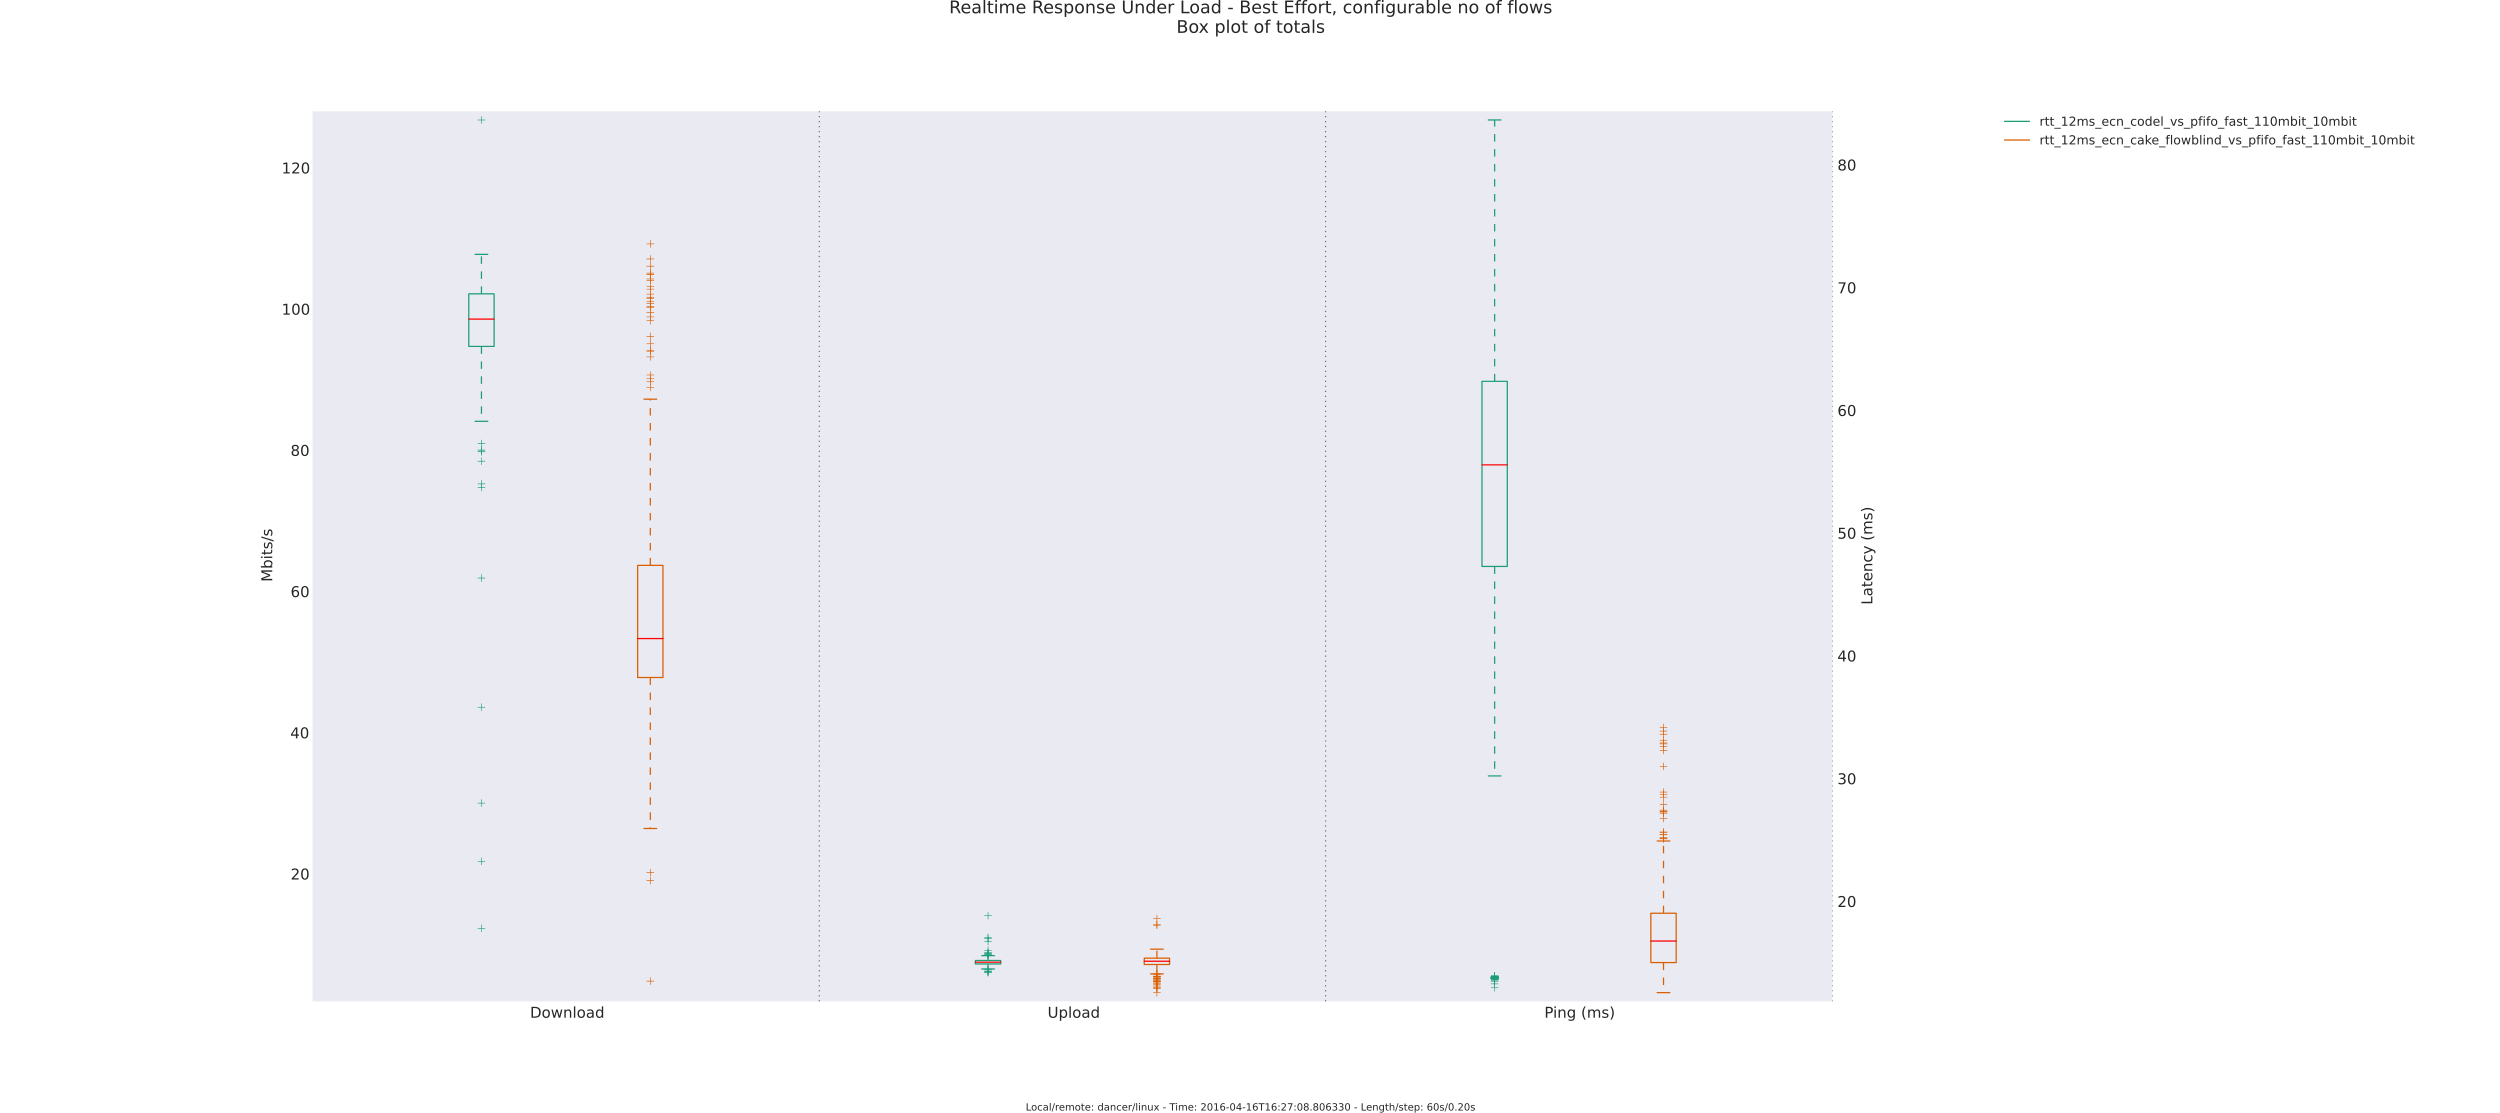 <?xml version="1.0" encoding="utf-8" standalone="no"?>
<!DOCTYPE svg PUBLIC "-//W3C//DTD SVG 1.1//EN"
  "http://www.w3.org/Graphics/SVG/1.1/DTD/svg11.dtd">
<!-- Created with matplotlib (http://matplotlib.org/) -->
<svg height="891pt" version="1.1" viewBox="0 0 2002 891" width="2002pt" xmlns="http://www.w3.org/2000/svg" xmlns:xlink="http://www.w3.org/1999/xlink">
 <defs>
  <style type="text/css">
*{stroke-linecap:butt;stroke-linejoin:round;}
  </style>
 </defs>
 <g id="figure_1">
  <g id="patch_1">
   <path d="
M0 891
L2002.5 891
L2002.5 0
L0 0
z
" style="fill:#ffffff;"/>
  </g>
  <g id="axes_1">
   <g id="patch_2">
    <path d="
M250.312 801.9
L1467.37 801.9
L1467.37 89.1
L250.312 89.1
z
" style="fill:#eaeaf2;"/>
   </g>
   <g id="matplotlib.axis_1">
    <g id="xtick_1">
     <g id="line2d_1">
      <defs>
       <path d="
M0 0
L0 0" id="m8735711441" style="stroke:#262626;stroke-width:0.5;"/>
      </defs>
      <g>
       <use style="fill:#262626;stroke:#262626;stroke-width:0.5;" x="453.155" xlink:href="#m8735711441" y="801.9"/>
      </g>
     </g>
     <g id="line2d_2">
      <g>
       <use style="fill:#262626;stroke:#262626;stroke-width:0.5;" x="453.155" xlink:href="#m8735711441" y="89.1"/>
      </g>
     </g>
     <g id="text_1">
      <!-- Download -->
      <defs>
       <path d="
M54.891 33.016
L54.891 0
L45.906 0
L45.906 32.719
Q45.906 40.484 42.875 44.328
Q39.844 48.188 33.797 48.188
Q26.516 48.188 22.312 43.547
Q18.109 38.922 18.109 30.906
L18.109 0
L9.078 0
L9.078 54.688
L18.109 54.688
L18.109 46.188
Q21.344 51.125 25.703 53.562
Q30.078 56 35.797 56
Q45.219 56 50.047 50.172
Q54.891 44.344 54.891 33.016" id="BitstreamVeraSans-Roman-6e"/>
       <path d="
M30.609 48.391
Q23.391 48.391 19.188 42.75
Q14.984 37.109 14.984 27.297
Q14.984 17.484 19.156 11.844
Q23.344 6.203 30.609 6.203
Q37.797 6.203 41.984 11.859
Q46.188 17.531 46.188 27.297
Q46.188 37.016 41.984 42.703
Q37.797 48.391 30.609 48.391
M30.609 56
Q42.328 56 49.016 48.375
Q55.719 40.766 55.719 27.297
Q55.719 13.875 49.016 6.219
Q42.328 -1.422 30.609 -1.422
Q18.844 -1.422 12.172 6.219
Q5.516 13.875 5.516 27.297
Q5.516 40.766 12.172 48.375
Q18.844 56 30.609 56" id="BitstreamVeraSans-Roman-6f"/>
       <path d="
M9.422 75.984
L18.406 75.984
L18.406 0
L9.422 0
z
" id="BitstreamVeraSans-Roman-6c"/>
       <path d="
M19.672 64.797
L19.672 8.109
L31.594 8.109
Q46.688 8.109 53.688 14.938
Q60.688 21.781 60.688 36.531
Q60.688 51.172 53.688 57.984
Q46.688 64.797 31.594 64.797
z

M9.812 72.906
L30.078 72.906
Q51.266 72.906 61.172 64.094
Q71.094 55.281 71.094 36.531
Q71.094 17.672 61.125 8.828
Q51.172 0 30.078 0
L9.812 0
z
" id="BitstreamVeraSans-Roman-44"/>
       <path d="
M45.406 46.391
L45.406 75.984
L54.391 75.984
L54.391 0
L45.406 0
L45.406 8.203
Q42.578 3.328 38.25 0.953
Q33.938 -1.422 27.875 -1.422
Q17.969 -1.422 11.734 6.484
Q5.516 14.406 5.516 27.297
Q5.516 40.188 11.734 48.094
Q17.969 56 27.875 56
Q33.938 56 38.25 53.625
Q42.578 51.266 45.406 46.391
M14.797 27.297
Q14.797 17.391 18.875 11.75
Q22.953 6.109 30.078 6.109
Q37.203 6.109 41.297 11.75
Q45.406 17.391 45.406 27.297
Q45.406 37.203 41.297 42.844
Q37.203 48.484 30.078 48.484
Q22.953 48.484 18.875 42.844
Q14.797 37.203 14.797 27.297" id="BitstreamVeraSans-Roman-64"/>
       <path d="
M4.203 54.688
L13.188 54.688
L24.422 12.016
L35.594 54.688
L46.188 54.688
L57.422 12.016
L68.609 54.688
L77.594 54.688
L63.281 0
L52.688 0
L40.922 44.828
L29.109 0
L18.5 0
z
" id="BitstreamVeraSans-Roman-77"/>
       <path d="
M34.281 27.484
Q23.391 27.484 19.188 25
Q14.984 22.516 14.984 16.5
Q14.984 11.719 18.141 8.906
Q21.297 6.109 26.703 6.109
Q34.188 6.109 38.703 11.406
Q43.219 16.703 43.219 25.484
L43.219 27.484
z

M52.203 31.203
L52.203 0
L43.219 0
L43.219 8.297
Q40.141 3.328 35.547 0.953
Q30.953 -1.422 24.312 -1.422
Q15.922 -1.422 10.953 3.297
Q6 8.016 6 15.922
Q6 25.141 12.172 29.828
Q18.359 34.516 30.609 34.516
L43.219 34.516
L43.219 35.406
Q43.219 41.609 39.141 45
Q35.062 48.391 27.688 48.391
Q23 48.391 18.547 47.266
Q14.109 46.141 10.016 43.891
L10.016 52.203
Q14.938 54.109 19.578 55.047
Q24.219 56 28.609 56
Q40.484 56 46.344 49.844
Q52.203 43.703 52.203 31.203" id="BitstreamVeraSans-Roman-61"/>
      </defs>
      <g style="fill:#262626;" transform="translate(424.464 815.018)scale(0.12 -0.12)">
       <use xlink:href="#BitstreamVeraSans-Roman-44"/>
       <use x="77.002" xlink:href="#BitstreamVeraSans-Roman-6f"/>
       <use x="138.184" xlink:href="#BitstreamVeraSans-Roman-77"/>
       <use x="219.971" xlink:href="#BitstreamVeraSans-Roman-6e"/>
       <use x="283.35" xlink:href="#BitstreamVeraSans-Roman-6c"/>
       <use x="311.133" xlink:href="#BitstreamVeraSans-Roman-6f"/>
       <use x="372.314" xlink:href="#BitstreamVeraSans-Roman-61"/>
       <use x="433.594" xlink:href="#BitstreamVeraSans-Roman-64"/>
      </g>
     </g>
    </g>
    <g id="xtick_2">
     <g id="line2d_3">
      <g>
       <use style="fill:#262626;stroke:#262626;stroke-width:0.5;" x="858.839" xlink:href="#m8735711441" y="801.9"/>
      </g>
     </g>
     <g id="line2d_4">
      <g>
       <use style="fill:#262626;stroke:#262626;stroke-width:0.5;" x="858.839" xlink:href="#m8735711441" y="89.1"/>
      </g>
     </g>
     <g id="text_2">
      <!-- Upload -->
      <defs>
       <path d="
M8.688 72.906
L18.609 72.906
L18.609 28.609
Q18.609 16.891 22.844 11.734
Q27.094 6.594 36.625 6.594
Q46.094 6.594 50.344 11.734
Q54.594 16.891 54.594 28.609
L54.594 72.906
L64.5 72.906
L64.5 27.391
Q64.5 13.141 57.438 5.859
Q50.391 -1.422 36.625 -1.422
Q22.797 -1.422 15.734 5.859
Q8.688 13.141 8.688 27.391
z
" id="BitstreamVeraSans-Roman-55"/>
       <path d="
M18.109 8.203
L18.109 -20.797
L9.078 -20.797
L9.078 54.688
L18.109 54.688
L18.109 46.391
Q20.953 51.266 25.266 53.625
Q29.594 56 35.594 56
Q45.562 56 51.781 48.094
Q58.016 40.188 58.016 27.297
Q58.016 14.406 51.781 6.484
Q45.562 -1.422 35.594 -1.422
Q29.594 -1.422 25.266 0.953
Q20.953 3.328 18.109 8.203
M48.688 27.297
Q48.688 37.203 44.609 42.844
Q40.531 48.484 33.406 48.484
Q26.266 48.484 22.188 42.844
Q18.109 37.203 18.109 27.297
Q18.109 17.391 22.188 11.75
Q26.266 6.109 33.406 6.109
Q40.531 6.109 44.609 11.75
Q48.688 17.391 48.688 27.297" id="BitstreamVeraSans-Roman-70"/>
      </defs>
      <g style="fill:#262626;" transform="translate(838.882 815.018)scale(0.12 -0.12)">
       <use xlink:href="#BitstreamVeraSans-Roman-55"/>
       <use x="73.193" xlink:href="#BitstreamVeraSans-Roman-70"/>
       <use x="136.67" xlink:href="#BitstreamVeraSans-Roman-6c"/>
       <use x="164.453" xlink:href="#BitstreamVeraSans-Roman-6f"/>
       <use x="225.635" xlink:href="#BitstreamVeraSans-Roman-61"/>
       <use x="286.914" xlink:href="#BitstreamVeraSans-Roman-64"/>
      </g>
     </g>
    </g>
    <g id="xtick_3">
     <g id="line2d_5">
      <g>
       <use style="fill:#262626;stroke:#262626;stroke-width:0.5;" x="1264.524" xlink:href="#m8735711441" y="801.9"/>
      </g>
     </g>
     <g id="line2d_6">
      <g>
       <use style="fill:#262626;stroke:#262626;stroke-width:0.5;" x="1264.524" xlink:href="#m8735711441" y="89.1"/>
      </g>
     </g>
     <g id="text_3">
      <!-- Ping (ms) -->
      <defs>
       <path id="BitstreamVeraSans-Roman-20"/>
       <path d="
M8.016 75.875
L15.828 75.875
Q23.141 64.359 26.781 53.312
Q30.422 42.281 30.422 31.391
Q30.422 20.453 26.781 9.375
Q23.141 -1.703 15.828 -13.188
L8.016 -13.188
Q14.5 -2 17.703 9.062
Q20.906 20.125 20.906 31.391
Q20.906 42.672 17.703 53.656
Q14.5 64.656 8.016 75.875" id="BitstreamVeraSans-Roman-29"/>
       <path d="
M52 44.188
Q55.375 50.25 60.062 53.125
Q64.75 56 71.094 56
Q79.641 56 84.281 50.016
Q88.922 44.047 88.922 33.016
L88.922 0
L79.891 0
L79.891 32.719
Q79.891 40.578 77.094 44.375
Q74.312 48.188 68.609 48.188
Q61.625 48.188 57.562 43.547
Q53.516 38.922 53.516 30.906
L53.516 0
L44.484 0
L44.484 32.719
Q44.484 40.625 41.703 44.406
Q38.922 48.188 33.109 48.188
Q26.219 48.188 22.156 43.531
Q18.109 38.875 18.109 30.906
L18.109 0
L9.078 0
L9.078 54.688
L18.109 54.688
L18.109 46.188
Q21.188 51.219 25.484 53.609
Q29.781 56 35.688 56
Q41.656 56 45.828 52.969
Q50 49.953 52 44.188" id="BitstreamVeraSans-Roman-6d"/>
       <path d="
M19.672 64.797
L19.672 37.406
L32.078 37.406
Q38.969 37.406 42.719 40.969
Q46.484 44.531 46.484 51.125
Q46.484 57.672 42.719 61.234
Q38.969 64.797 32.078 64.797
z

M9.812 72.906
L32.078 72.906
Q44.344 72.906 50.609 67.359
Q56.891 61.812 56.891 51.125
Q56.891 40.328 50.609 34.812
Q44.344 29.297 32.078 29.297
L19.672 29.297
L19.672 0
L9.812 0
z
" id="BitstreamVeraSans-Roman-50"/>
       <path d="
M9.422 54.688
L18.406 54.688
L18.406 0
L9.422 0
z

M9.422 75.984
L18.406 75.984
L18.406 64.594
L9.422 64.594
z
" id="BitstreamVeraSans-Roman-69"/>
       <path d="
M31 75.875
Q24.469 64.656 21.281 53.656
Q18.109 42.672 18.109 31.391
Q18.109 20.125 21.312 9.062
Q24.516 -2 31 -13.188
L23.188 -13.188
Q15.875 -1.703 12.234 9.375
Q8.594 20.453 8.594 31.391
Q8.594 42.281 12.203 53.312
Q15.828 64.359 23.188 75.875
z
" id="BitstreamVeraSans-Roman-28"/>
       <path d="
M45.406 27.984
Q45.406 37.75 41.375 43.109
Q37.359 48.484 30.078 48.484
Q22.859 48.484 18.828 43.109
Q14.797 37.75 14.797 27.984
Q14.797 18.266 18.828 12.891
Q22.859 7.516 30.078 7.516
Q37.359 7.516 41.375 12.891
Q45.406 18.266 45.406 27.984
M54.391 6.781
Q54.391 -7.172 48.188 -13.984
Q42 -20.797 29.203 -20.797
Q24.469 -20.797 20.266 -20.094
Q16.062 -19.391 12.109 -17.922
L12.109 -9.188
Q16.062 -11.328 19.922 -12.344
Q23.781 -13.375 27.781 -13.375
Q36.625 -13.375 41.016 -8.766
Q45.406 -4.156 45.406 5.172
L45.406 9.625
Q42.625 4.781 38.281 2.391
Q33.938 0 27.875 0
Q17.828 0 11.672 7.656
Q5.516 15.328 5.516 27.984
Q5.516 40.672 11.672 48.328
Q17.828 56 27.875 56
Q33.938 56 38.281 53.609
Q42.625 51.219 45.406 46.391
L45.406 54.688
L54.391 54.688
z
" id="BitstreamVeraSans-Roman-67"/>
       <path d="
M44.281 53.078
L44.281 44.578
Q40.484 46.531 36.375 47.5
Q32.281 48.484 27.875 48.484
Q21.188 48.484 17.844 46.438
Q14.5 44.391 14.5 40.281
Q14.5 37.156 16.891 35.375
Q19.281 33.594 26.516 31.984
L29.594 31.297
Q39.156 29.25 43.188 25.516
Q47.219 21.781 47.219 15.094
Q47.219 7.469 41.188 3.016
Q35.156 -1.422 24.609 -1.422
Q20.219 -1.422 15.453 -0.562
Q10.688 0.297 5.422 2
L5.422 11.281
Q10.406 8.688 15.234 7.391
Q20.062 6.109 24.812 6.109
Q31.156 6.109 34.562 8.281
Q37.984 10.453 37.984 14.406
Q37.984 18.062 35.516 20.016
Q33.062 21.969 24.703 23.781
L21.578 24.516
Q13.234 26.266 9.516 29.906
Q5.812 33.547 5.812 39.891
Q5.812 47.609 11.281 51.797
Q16.75 56 26.812 56
Q31.781 56 36.172 55.266
Q40.578 54.547 44.281 53.078" id="BitstreamVeraSans-Roman-73"/>
      </defs>
      <g style="fill:#262626;" transform="translate(1236.719 815.018)scale(0.12 -0.12)">
       <use xlink:href="#BitstreamVeraSans-Roman-50"/>
       <use x="58.053" xlink:href="#BitstreamVeraSans-Roman-69"/>
       <use x="85.836" xlink:href="#BitstreamVeraSans-Roman-6e"/>
       <use x="149.215" xlink:href="#BitstreamVeraSans-Roman-67"/>
       <use x="212.691" xlink:href="#BitstreamVeraSans-Roman-20"/>
       <use x="244.479" xlink:href="#BitstreamVeraSans-Roman-28"/>
       <use x="283.492" xlink:href="#BitstreamVeraSans-Roman-6d"/>
       <use x="380.904" xlink:href="#BitstreamVeraSans-Roman-73"/>
       <use x="433.004" xlink:href="#BitstreamVeraSans-Roman-29"/>
      </g>
     </g>
    </g>
   </g>
   <g id="matplotlib.axis_2">
    <g id="ytick_1">
     <g id="line2d_7">
      <g>
       <use style="fill:#262626;stroke:#262626;stroke-width:0.5;" x="250.312" xlink:href="#m8735711441" y="700.996"/>
      </g>
     </g>
     <g id="text_4">
      <!-- 20 -->
      <defs>
       <path d="
M19.188 8.297
L53.609 8.297
L53.609 0
L7.328 0
L7.328 8.297
Q12.938 14.109 22.625 23.891
Q32.328 33.688 34.812 36.531
Q39.547 41.844 41.422 45.531
Q43.312 49.219 43.312 52.781
Q43.312 58.594 39.234 62.25
Q35.156 65.922 28.609 65.922
Q23.969 65.922 18.812 64.312
Q13.672 62.703 7.812 59.422
L7.812 69.391
Q13.766 71.781 18.938 73
Q24.125 74.219 28.422 74.219
Q39.75 74.219 46.484 68.547
Q53.219 62.891 53.219 53.422
Q53.219 48.922 51.531 44.891
Q49.859 40.875 45.406 35.406
Q44.188 33.984 37.641 27.219
Q31.109 20.453 19.188 8.297" id="BitstreamVeraSans-Roman-32"/>
       <path d="
M31.781 66.406
Q24.172 66.406 20.328 58.906
Q16.5 51.422 16.5 36.375
Q16.5 21.391 20.328 13.891
Q24.172 6.391 31.781 6.391
Q39.453 6.391 43.281 13.891
Q47.125 21.391 47.125 36.375
Q47.125 51.422 43.281 58.906
Q39.453 66.406 31.781 66.406
M31.781 74.219
Q44.047 74.219 50.516 64.516
Q56.984 54.828 56.984 36.375
Q56.984 17.969 50.516 8.266
Q44.047 -1.422 31.781 -1.422
Q19.531 -1.422 13.062 8.266
Q6.594 17.969 6.594 36.375
Q6.594 54.828 13.062 64.516
Q19.531 74.219 31.781 74.219" id="BitstreamVeraSans-Roman-30"/>
      </defs>
      <g style="fill:#262626;" transform="translate(232.719 704.307)scale(0.12 -0.12)">
       <use xlink:href="#BitstreamVeraSans-Roman-32"/>
       <use x="63.623" xlink:href="#BitstreamVeraSans-Roman-30"/>
      </g>
     </g>
    </g>
    <g id="ytick_2">
     <g id="line2d_8">
      <g>
       <use style="fill:#262626;stroke:#262626;stroke-width:0.5;" x="250.312" xlink:href="#m8735711441" y="587.919"/>
      </g>
     </g>
     <g id="text_5">
      <!-- 40 -->
      <defs>
       <path d="
M37.797 64.312
L12.891 25.391
L37.797 25.391
z

M35.203 72.906
L47.609 72.906
L47.609 25.391
L58.016 25.391
L58.016 17.188
L47.609 17.188
L47.609 0
L37.797 0
L37.797 17.188
L4.891 17.188
L4.891 26.703
z
" id="BitstreamVeraSans-Roman-34"/>
      </defs>
      <g style="fill:#262626;" transform="translate(232.426 591.23)scale(0.12 -0.12)">
       <use xlink:href="#BitstreamVeraSans-Roman-34"/>
       <use x="63.623" xlink:href="#BitstreamVeraSans-Roman-30"/>
      </g>
     </g>
    </g>
    <g id="ytick_3">
     <g id="line2d_9">
      <g>
       <use style="fill:#262626;stroke:#262626;stroke-width:0.5;" x="250.312" xlink:href="#m8735711441" y="474.841"/>
      </g>
     </g>
     <g id="text_6">
      <!-- 60 -->
      <defs>
       <path d="
M33.016 40.375
Q26.375 40.375 22.484 35.828
Q18.609 31.297 18.609 23.391
Q18.609 15.531 22.484 10.953
Q26.375 6.391 33.016 6.391
Q39.656 6.391 43.531 10.953
Q47.406 15.531 47.406 23.391
Q47.406 31.297 43.531 35.828
Q39.656 40.375 33.016 40.375
M52.594 71.297
L52.594 62.312
Q48.875 64.062 45.094 64.984
Q41.312 65.922 37.594 65.922
Q27.828 65.922 22.672 59.328
Q17.531 52.734 16.797 39.406
Q19.672 43.656 24.016 45.922
Q28.375 48.188 33.594 48.188
Q44.578 48.188 50.953 41.516
Q57.328 34.859 57.328 23.391
Q57.328 12.156 50.688 5.359
Q44.047 -1.422 33.016 -1.422
Q20.359 -1.422 13.672 8.266
Q6.984 17.969 6.984 36.375
Q6.984 53.656 15.188 63.938
Q23.391 74.219 37.203 74.219
Q40.922 74.219 44.703 73.484
Q48.484 72.75 52.594 71.297" id="BitstreamVeraSans-Roman-36"/>
      </defs>
      <g style="fill:#262626;" transform="translate(232.678 478.153)scale(0.12 -0.12)">
       <use xlink:href="#BitstreamVeraSans-Roman-36"/>
       <use x="63.623" xlink:href="#BitstreamVeraSans-Roman-30"/>
      </g>
     </g>
    </g>
    <g id="ytick_4">
     <g id="line2d_10">
      <g>
       <use style="fill:#262626;stroke:#262626;stroke-width:0.5;" x="250.312" xlink:href="#m8735711441" y="361.764"/>
      </g>
     </g>
     <g id="text_7">
      <!-- 80 -->
      <defs>
       <path d="
M31.781 34.625
Q24.75 34.625 20.719 30.859
Q16.703 27.094 16.703 20.516
Q16.703 13.922 20.719 10.156
Q24.75 6.391 31.781 6.391
Q38.812 6.391 42.859 10.172
Q46.922 13.969 46.922 20.516
Q46.922 27.094 42.891 30.859
Q38.875 34.625 31.781 34.625
M21.922 38.812
Q15.578 40.375 12.031 44.719
Q8.5 49.078 8.5 55.328
Q8.5 64.062 14.719 69.141
Q20.953 74.219 31.781 74.219
Q42.672 74.219 48.875 69.141
Q55.078 64.062 55.078 55.328
Q55.078 49.078 51.531 44.719
Q48 40.375 41.703 38.812
Q48.828 37.156 52.797 32.312
Q56.781 27.484 56.781 20.516
Q56.781 9.906 50.312 4.234
Q43.844 -1.422 31.781 -1.422
Q19.734 -1.422 13.25 4.234
Q6.781 9.906 6.781 20.516
Q6.781 27.484 10.781 32.312
Q14.797 37.156 21.922 38.812
M18.312 54.391
Q18.312 48.734 21.844 45.562
Q25.391 42.391 31.781 42.391
Q38.141 42.391 41.719 45.562
Q45.312 48.734 45.312 54.391
Q45.312 60.062 41.719 63.234
Q38.141 66.406 31.781 66.406
Q25.391 66.406 21.844 63.234
Q18.312 60.062 18.312 54.391" id="BitstreamVeraSans-Roman-38"/>
      </defs>
      <g style="fill:#262626;" transform="translate(232.653 365.075)scale(0.12 -0.12)">
       <use xlink:href="#BitstreamVeraSans-Roman-38"/>
       <use x="63.623" xlink:href="#BitstreamVeraSans-Roman-30"/>
      </g>
     </g>
    </g>
    <g id="ytick_5">
     <g id="line2d_11">
      <g>
       <use style="fill:#262626;stroke:#262626;stroke-width:0.5;" x="250.312" xlink:href="#m8735711441" y="248.686"/>
      </g>
     </g>
     <g id="text_8">
      <!-- 100 -->
      <defs>
       <path d="
M12.406 8.297
L28.516 8.297
L28.516 63.922
L10.984 60.406
L10.984 69.391
L28.422 72.906
L38.281 72.906
L38.281 8.297
L54.391 8.297
L54.391 0
L12.406 0
z
" id="BitstreamVeraSans-Roman-31"/>
      </defs>
      <g style="fill:#262626;" transform="translate(225.523 251.998)scale(0.12 -0.12)">
       <use xlink:href="#BitstreamVeraSans-Roman-31"/>
       <use x="63.623" xlink:href="#BitstreamVeraSans-Roman-30"/>
       <use x="127.246" xlink:href="#BitstreamVeraSans-Roman-30"/>
      </g>
     </g>
    </g>
    <g id="ytick_6">
     <g id="line2d_12">
      <g>
       <use style="fill:#262626;stroke:#262626;stroke-width:0.5;" x="250.312" xlink:href="#m8735711441" y="135.609"/>
      </g>
     </g>
     <g id="text_9">
      <!-- 120 -->
      <g style="fill:#262626;" transform="translate(225.523 138.92)scale(0.12 -0.12)">
       <use xlink:href="#BitstreamVeraSans-Roman-31"/>
       <use x="63.623" xlink:href="#BitstreamVeraSans-Roman-32"/>
       <use x="127.246" xlink:href="#BitstreamVeraSans-Roman-30"/>
      </g>
     </g>
    </g>
    <g id="ytick_7">
     <g id="line2d_13">
      <g>
       <use style="fill:#262626;stroke:#262626;stroke-width:0.5;" x="250.312" xlink:href="#m8735711441" y="785.804"/>
      </g>
     </g>
    </g>
    <g id="ytick_8">
     <g id="line2d_14">
      <g>
       <use style="fill:#262626;stroke:#262626;stroke-width:0.5;" x="250.312" xlink:href="#m8735711441" y="757.535"/>
      </g>
     </g>
    </g>
    <g id="ytick_9">
     <g id="line2d_15">
      <g>
       <use style="fill:#262626;stroke:#262626;stroke-width:0.5;" x="250.312" xlink:href="#m8735711441" y="729.266"/>
      </g>
     </g>
    </g>
    <g id="ytick_10">
     <g id="line2d_16">
      <g>
       <use style="fill:#262626;stroke:#262626;stroke-width:0.5;" x="250.312" xlink:href="#m8735711441" y="672.727"/>
      </g>
     </g>
    </g>
    <g id="ytick_11">
     <g id="line2d_17">
      <g>
       <use style="fill:#262626;stroke:#262626;stroke-width:0.5;" x="250.312" xlink:href="#m8735711441" y="644.457"/>
      </g>
     </g>
    </g>
    <g id="ytick_12">
     <g id="line2d_18">
      <g>
       <use style="fill:#262626;stroke:#262626;stroke-width:0.5;" x="250.312" xlink:href="#m8735711441" y="616.188"/>
      </g>
     </g>
    </g>
    <g id="ytick_13">
     <g id="line2d_19">
      <g>
       <use style="fill:#262626;stroke:#262626;stroke-width:0.5;" x="250.312" xlink:href="#m8735711441" y="559.649"/>
      </g>
     </g>
    </g>
    <g id="ytick_14">
     <g id="line2d_20">
      <g>
       <use style="fill:#262626;stroke:#262626;stroke-width:0.5;" x="250.312" xlink:href="#m8735711441" y="531.38"/>
      </g>
     </g>
    </g>
    <g id="ytick_15">
     <g id="line2d_21">
      <g>
       <use style="fill:#262626;stroke:#262626;stroke-width:0.5;" x="250.312" xlink:href="#m8735711441" y="503.111"/>
      </g>
     </g>
    </g>
    <g id="ytick_16">
     <g id="line2d_22">
      <g>
       <use style="fill:#262626;stroke:#262626;stroke-width:0.5;" x="250.312" xlink:href="#m8735711441" y="446.572"/>
      </g>
     </g>
    </g>
    <g id="ytick_17">
     <g id="line2d_23">
      <g>
       <use style="fill:#262626;stroke:#262626;stroke-width:0.5;" x="250.312" xlink:href="#m8735711441" y="418.303"/>
      </g>
     </g>
    </g>
    <g id="ytick_18">
     <g id="line2d_24">
      <g>
       <use style="fill:#262626;stroke:#262626;stroke-width:0.5;" x="250.312" xlink:href="#m8735711441" y="390.033"/>
      </g>
     </g>
    </g>
    <g id="ytick_19">
     <g id="line2d_25">
      <g>
       <use style="fill:#262626;stroke:#262626;stroke-width:0.5;" x="250.312" xlink:href="#m8735711441" y="333.494"/>
      </g>
     </g>
    </g>
    <g id="ytick_20">
     <g id="line2d_26">
      <g>
       <use style="fill:#262626;stroke:#262626;stroke-width:0.5;" x="250.312" xlink:href="#m8735711441" y="305.225"/>
      </g>
     </g>
    </g>
    <g id="ytick_21">
     <g id="line2d_27">
      <g>
       <use style="fill:#262626;stroke:#262626;stroke-width:0.5;" x="250.312" xlink:href="#m8735711441" y="276.956"/>
      </g>
     </g>
    </g>
    <g id="ytick_22">
     <g id="line2d_28">
      <g>
       <use style="fill:#262626;stroke:#262626;stroke-width:0.5;" x="250.312" xlink:href="#m8735711441" y="220.417"/>
      </g>
     </g>
    </g>
    <g id="ytick_23">
     <g id="line2d_29">
      <g>
       <use style="fill:#262626;stroke:#262626;stroke-width:0.5;" x="250.312" xlink:href="#m8735711441" y="192.148"/>
      </g>
     </g>
    </g>
    <g id="ytick_24">
     <g id="line2d_30">
      <g>
       <use style="fill:#262626;stroke:#262626;stroke-width:0.5;" x="250.312" xlink:href="#m8735711441" y="163.878"/>
      </g>
     </g>
    </g>
    <g id="text_10">
     <!-- Mbits/s -->
     <defs>
      <path d="
M18.312 70.219
L18.312 54.688
L36.812 54.688
L36.812 47.703
L18.312 47.703
L18.312 18.016
Q18.312 11.328 20.141 9.422
Q21.969 7.516 27.594 7.516
L36.812 7.516
L36.812 0
L27.594 0
Q17.188 0 13.234 3.875
Q9.281 7.766 9.281 18.016
L9.281 47.703
L2.688 47.703
L2.688 54.688
L9.281 54.688
L9.281 70.219
z
" id="BitstreamVeraSans-Roman-74"/>
      <path d="
M9.812 72.906
L24.516 72.906
L43.109 23.297
L61.812 72.906
L76.516 72.906
L76.516 0
L66.891 0
L66.891 64.016
L48.094 14.016
L38.188 14.016
L19.391 64.016
L19.391 0
L9.812 0
z
" id="BitstreamVeraSans-Roman-4d"/>
      <path d="
M25.391 72.906
L33.688 72.906
L8.297 -9.281
L0 -9.281
z
" id="BitstreamVeraSans-Roman-2f"/>
      <path d="
M48.688 27.297
Q48.688 37.203 44.609 42.844
Q40.531 48.484 33.406 48.484
Q26.266 48.484 22.188 42.844
Q18.109 37.203 18.109 27.297
Q18.109 17.391 22.188 11.75
Q26.266 6.109 33.406 6.109
Q40.531 6.109 44.609 11.75
Q48.688 17.391 48.688 27.297
M18.109 46.391
Q20.953 51.266 25.266 53.625
Q29.594 56 35.594 56
Q45.562 56 51.781 48.094
Q58.016 40.188 58.016 27.297
Q58.016 14.406 51.781 6.484
Q45.562 -1.422 35.594 -1.422
Q29.594 -1.422 25.266 0.953
Q20.953 3.328 18.109 8.203
L18.109 0
L9.078 0
L9.078 75.984
L18.109 75.984
z
" id="BitstreamVeraSans-Roman-62"/>
     </defs>
     <g style="fill:#262626;" transform="translate(218.027 465.896)rotate(-90.0)scale(0.12 -0.12)">
      <use xlink:href="#BitstreamVeraSans-Roman-4d"/>
      <use x="86.279" xlink:href="#BitstreamVeraSans-Roman-62"/>
      <use x="149.756" xlink:href="#BitstreamVeraSans-Roman-69"/>
      <use x="177.539" xlink:href="#BitstreamVeraSans-Roman-74"/>
      <use x="216.748" xlink:href="#BitstreamVeraSans-Roman-73"/>
      <use x="268.848" xlink:href="#BitstreamVeraSans-Roman-2f"/>
      <use x="302.539" xlink:href="#BitstreamVeraSans-Roman-73"/>
     </g>
    </g>
   </g>
   <g id="line2d_31">
    <path clip-path="url(#p72e752c8c1)" d="
M375.399 277.392
L395.683 277.392
L395.683 235.312
L375.399 235.312
L375.399 277.392" style="fill:none;stroke:#1b9e77;stroke-linecap:round;"/>
   </g>
   <g id="line2d_32">
    <path clip-path="url(#p72e752c8c1)" d="
M385.541 277.392
L385.541 337.385" style="fill:none;stroke:#1b9e77;stroke-dasharray:6,6;stroke-dashoffset:0.0;"/>
   </g>
   <g id="line2d_33">
    <path clip-path="url(#p72e752c8c1)" d="
M385.541 235.312
L385.541 203.685" style="fill:none;stroke:#1b9e77;stroke-dasharray:6,6;stroke-dashoffset:0.0;"/>
   </g>
   <g id="line2d_34">
    <path clip-path="url(#p72e752c8c1)" d="
M380.47 337.385
L390.612 337.385" style="fill:none;stroke:#1b9e77;stroke-linecap:round;"/>
   </g>
   <g id="line2d_35">
    <path clip-path="url(#p72e752c8c1)" d="
M380.47 203.685
L390.612 203.685" style="fill:none;stroke:#1b9e77;stroke-linecap:round;"/>
   </g>
   <g id="line2d_36">
    <path clip-path="url(#p72e752c8c1)" d="
M375.399 255.54
L395.683 255.54" style="fill:none;stroke:#ff0000;stroke-linecap:round;"/>
   </g>
   <g id="line2d_37">
    <defs>
     <path d="
M-3 0
L3 0
M0 3
L0 -3" id="m8a2cf8e342" style="stroke:#1b9e77;stroke-width:0.5;"/>
    </defs>
    <g clip-path="url(#p72e752c8c1)">
     <use style="fill:#0000ff;stroke:#1b9e77;stroke-width:0.5;" x="385.541" xlink:href="#m8a2cf8e342" y="743.4"/>
     <use style="fill:#0000ff;stroke:#1b9e77;stroke-width:0.5;" x="385.541" xlink:href="#m8a2cf8e342" y="689.738"/>
     <use style="fill:#0000ff;stroke:#1b9e77;stroke-width:0.5;" x="385.541" xlink:href="#m8a2cf8e342" y="643.131"/>
     <use style="fill:#0000ff;stroke:#1b9e77;stroke-width:0.5;" x="385.541" xlink:href="#m8a2cf8e342" y="566.355"/>
     <use style="fill:#0000ff;stroke:#1b9e77;stroke-width:0.5;" x="385.541" xlink:href="#m8a2cf8e342" y="462.915"/>
     <use style="fill:#0000ff;stroke:#1b9e77;stroke-width:0.5;" x="385.541" xlink:href="#m8a2cf8e342" y="387.477"/>
     <use style="fill:#0000ff;stroke:#1b9e77;stroke-width:0.5;" x="385.541" xlink:href="#m8a2cf8e342" y="361.765"/>
     <use style="fill:#0000ff;stroke:#1b9e77;stroke-width:0.5;" x="385.541" xlink:href="#m8a2cf8e342" y="361.211"/>
     <use style="fill:#0000ff;stroke:#1b9e77;stroke-width:0.5;" x="385.541" xlink:href="#m8a2cf8e342" y="369.319"/>
     <use style="fill:#0000ff;stroke:#1b9e77;stroke-width:0.5;" x="385.541" xlink:href="#m8a2cf8e342" y="390.368"/>
     <use style="fill:#0000ff;stroke:#1b9e77;stroke-width:0.5;" x="385.541" xlink:href="#m8a2cf8e342" y="355.182"/>
     <use style="fill:#0000ff;stroke:#1b9e77;stroke-width:0.5;" x="385.541" xlink:href="#m8a2cf8e342" y="360.377"/>
     <use style="fill:#0000ff;stroke:#1b9e77;stroke-width:0.5;" x="385.541" xlink:href="#m8a2cf8e342" y="96.088"/>
    </g>
   </g>
   <g id="line2d_38">
    <path clip-path="url(#p72e752c8c1)" d="
M510.627 542.529
L530.911 542.529
L530.911 452.759
L510.627 452.759
L510.627 542.529" style="fill:none;stroke:#d95f02;stroke-linecap:round;"/>
   </g>
   <g id="line2d_39">
    <path clip-path="url(#p72e752c8c1)" d="
M520.769 542.529
L520.769 663.478" style="fill:none;stroke:#d95f02;stroke-dasharray:6,6;stroke-dashoffset:0.0;"/>
   </g>
   <g id="line2d_40">
    <path clip-path="url(#p72e752c8c1)" d="
M520.769 452.759
L520.769 319.647" style="fill:none;stroke:#d95f02;stroke-dasharray:6,6;stroke-dashoffset:0.0;"/>
   </g>
   <g id="line2d_41">
    <path clip-path="url(#p72e752c8c1)" d="
M515.698 663.478
L525.84 663.478" style="fill:none;stroke:#d95f02;stroke-linecap:round;"/>
   </g>
   <g id="line2d_42">
    <path clip-path="url(#p72e752c8c1)" d="
M515.698 319.647
L525.84 319.647" style="fill:none;stroke:#d95f02;stroke-linecap:round;"/>
   </g>
   <g id="line2d_43">
    <path clip-path="url(#p72e752c8c1)" d="
M510.627 511.35
L530.911 511.35" style="fill:none;stroke:#ff0000;stroke-linecap:round;"/>
   </g>
   <g id="line2d_44">
    <defs>
     <path d="
M-3 0
L3 0
M0 3
L0 -3" id="m23b32f6141" style="stroke:#d95f02;stroke-width:0.5;"/>
    </defs>
    <g clip-path="url(#p72e752c8c1)">
     <use style="fill:#0000ff;stroke:#d95f02;stroke-width:0.5;" x="520.769" xlink:href="#m23b32f6141" y="785.691"/>
     <use style="fill:#0000ff;stroke:#d95f02;stroke-width:0.5;" x="520.769" xlink:href="#m23b32f6141" y="705.123"/>
     <use style="fill:#0000ff;stroke:#d95f02;stroke-width:0.5;" x="520.769" xlink:href="#m23b32f6141" y="698.834"/>
     <use style="fill:#0000ff;stroke:#d95f02;stroke-width:0.5;" x="520.769" xlink:href="#m23b32f6141" y="275.279"/>
     <use style="fill:#0000ff;stroke:#d95f02;stroke-width:0.5;" x="520.769" xlink:href="#m23b32f6141" y="305.701"/>
     <use style="fill:#0000ff;stroke:#d95f02;stroke-width:0.5;" x="520.769" xlink:href="#m23b32f6141" y="250.163"/>
     <use style="fill:#0000ff;stroke:#d95f02;stroke-width:0.5;" x="520.769" xlink:href="#m23b32f6141" y="243.121"/>
     <use style="fill:#0000ff;stroke:#d95f02;stroke-width:0.5;" x="520.769" xlink:href="#m23b32f6141" y="303.313"/>
     <use style="fill:#0000ff;stroke:#d95f02;stroke-width:0.5;" x="520.769" xlink:href="#m23b32f6141" y="285.816"/>
     <use style="fill:#0000ff;stroke:#d95f02;stroke-width:0.5;" x="520.769" xlink:href="#m23b32f6141" y="241.549"/>
     <use style="fill:#0000ff;stroke:#d95f02;stroke-width:0.5;" x="520.769" xlink:href="#m23b32f6141" y="269.327"/>
     <use style="fill:#0000ff;stroke:#d95f02;stroke-width:0.5;" x="520.769" xlink:href="#m23b32f6141" y="235.524"/>
     <use style="fill:#0000ff;stroke:#d95f02;stroke-width:0.5;" x="520.769" xlink:href="#m23b32f6141" y="223.385"/>
     <use style="fill:#0000ff;stroke:#d95f02;stroke-width:0.5;" x="520.769" xlink:href="#m23b32f6141" y="213.173"/>
     <use style="fill:#0000ff;stroke:#d95f02;stroke-width:0.5;" x="520.769" xlink:href="#m23b32f6141" y="219.675"/>
     <use style="fill:#0000ff;stroke:#d95f02;stroke-width:0.5;" x="520.769" xlink:href="#m23b32f6141" y="239.187"/>
     <use style="fill:#0000ff;stroke:#d95f02;stroke-width:0.5;" x="520.769" xlink:href="#m23b32f6141" y="310.272"/>
     <use style="fill:#0000ff;stroke:#d95f02;stroke-width:0.5;" x="520.769" xlink:href="#m23b32f6141" y="280.564"/>
     <use style="fill:#0000ff;stroke:#d95f02;stroke-width:0.5;" x="520.769" xlink:href="#m23b32f6141" y="207.355"/>
     <use style="fill:#0000ff;stroke:#d95f02;stroke-width:0.5;" x="520.769" xlink:href="#m23b32f6141" y="218.712"/>
     <use style="fill:#0000ff;stroke:#d95f02;stroke-width:0.5;" x="520.769" xlink:href="#m23b32f6141" y="300.289"/>
     <use style="fill:#0000ff;stroke:#d95f02;stroke-width:0.5;" x="520.769" xlink:href="#m23b32f6141" y="253.767"/>
     <use style="fill:#0000ff;stroke:#d95f02;stroke-width:0.5;" x="520.769" xlink:href="#m23b32f6141" y="224.487"/>
     <use style="fill:#0000ff;stroke:#d95f02;stroke-width:0.5;" x="520.769" xlink:href="#m23b32f6141" y="229.253"/>
     <use style="fill:#0000ff;stroke:#d95f02;stroke-width:0.5;" x="520.769" xlink:href="#m23b32f6141" y="219.603"/>
     <use style="fill:#0000ff;stroke:#d95f02;stroke-width:0.5;" x="520.769" xlink:href="#m23b32f6141" y="245.577"/>
     <use style="fill:#0000ff;stroke:#d95f02;stroke-width:0.5;" x="520.769" xlink:href="#m23b32f6141" y="281.258"/>
     <use style="fill:#0000ff;stroke:#d95f02;stroke-width:0.5;" x="520.769" xlink:href="#m23b32f6141" y="256.807"/>
     <use style="fill:#0000ff;stroke:#d95f02;stroke-width:0.5;" x="520.769" xlink:href="#m23b32f6141" y="246.358"/>
     <use style="fill:#0000ff;stroke:#d95f02;stroke-width:0.5;" x="520.769" xlink:href="#m23b32f6141" y="231.555"/>
     <use style="fill:#0000ff;stroke:#d95f02;stroke-width:0.5;" x="520.769" xlink:href="#m23b32f6141" y="238.203"/>
     <use style="fill:#0000ff;stroke:#d95f02;stroke-width:0.5;" x="520.769" xlink:href="#m23b32f6141" y="195.314"/>
    </g>
   </g>
   <g id="line2d_45">
    <path clip-path="url(#p72e752c8c1)" d="
M655.997 801.9
L655.997 89.1" style="fill:none;stroke:#000000;stroke-dasharray:1,3;stroke-dashoffset:0.0;stroke-width:0.5;"/>
   </g>
   <g id="line2d_46">
    <path clip-path="url(#p72e752c8c1)" d="
M781.083 771.96
L801.367 771.96
L801.367 769.172
L781.083 769.172
L781.083 771.96" style="fill:none;stroke:#1b9e77;stroke-linecap:round;"/>
   </g>
   <g id="line2d_47">
    <path clip-path="url(#p72e752c8c1)" d="
M791.225 771.96
L791.225 775.966" style="fill:none;stroke:#1b9e77;stroke-dasharray:6,6;stroke-dashoffset:0.0;"/>
   </g>
   <g id="line2d_48">
    <path clip-path="url(#p72e752c8c1)" d="
M791.225 769.172
L791.225 765.266" style="fill:none;stroke:#1b9e77;stroke-dasharray:6,6;stroke-dashoffset:0.0;"/>
   </g>
   <g id="line2d_49">
    <path clip-path="url(#p72e752c8c1)" d="
M786.154 775.966
L796.296 775.966" style="fill:none;stroke:#1b9e77;stroke-linecap:round;"/>
   </g>
   <g id="line2d_50">
    <path clip-path="url(#p72e752c8c1)" d="
M786.154 765.266
L796.296 765.266" style="fill:none;stroke:#1b9e77;stroke-linecap:round;"/>
   </g>
   <g id="line2d_51">
    <path clip-path="url(#p72e752c8c1)" d="
M781.083 770.528
L801.367 770.528" style="fill:none;stroke:#ff0000;stroke-linecap:round;"/>
   </g>
   <g id="line2d_52">
    <g clip-path="url(#p72e752c8c1)">
     <use style="fill:#0000ff;stroke:#1b9e77;stroke-width:0.5;" x="791.225" xlink:href="#m8a2cf8e342" y="776.737"/>
     <use style="fill:#0000ff;stroke:#1b9e77;stroke-width:0.5;" x="791.225" xlink:href="#m8a2cf8e342" y="776.177"/>
     <use style="fill:#0000ff;stroke:#1b9e77;stroke-width:0.5;" x="791.225" xlink:href="#m8a2cf8e342" y="777.847"/>
     <use style="fill:#0000ff;stroke:#1b9e77;stroke-width:0.5;" x="791.225" xlink:href="#m8a2cf8e342" y="778.979"/>
     <use style="fill:#0000ff;stroke:#1b9e77;stroke-width:0.5;" x="791.225" xlink:href="#m8a2cf8e342" y="778.063"/>
     <use style="fill:#0000ff;stroke:#1b9e77;stroke-width:0.5;" x="791.225" xlink:href="#m8a2cf8e342" y="778.522"/>
     <use style="fill:#0000ff;stroke:#1b9e77;stroke-width:0.5;" x="791.225" xlink:href="#m8a2cf8e342" y="733.28"/>
     <use style="fill:#0000ff;stroke:#1b9e77;stroke-width:0.5;" x="791.225" xlink:href="#m8a2cf8e342" y="750.69"/>
     <use style="fill:#0000ff;stroke:#1b9e77;stroke-width:0.5;" x="791.225" xlink:href="#m8a2cf8e342" y="761.01"/>
     <use style="fill:#0000ff;stroke:#1b9e77;stroke-width:0.5;" x="791.225" xlink:href="#m8a2cf8e342" y="762.652"/>
     <use style="fill:#0000ff;stroke:#1b9e77;stroke-width:0.5;" x="791.225" xlink:href="#m8a2cf8e342" y="763.321"/>
     <use style="fill:#0000ff;stroke:#1b9e77;stroke-width:0.5;" x="791.225" xlink:href="#m8a2cf8e342" y="764.679"/>
     <use style="fill:#0000ff;stroke:#1b9e77;stroke-width:0.5;" x="791.225" xlink:href="#m8a2cf8e342" y="764.257"/>
     <use style="fill:#0000ff;stroke:#1b9e77;stroke-width:0.5;" x="791.225" xlink:href="#m8a2cf8e342" y="763.525"/>
     <use style="fill:#0000ff;stroke:#1b9e77;stroke-width:0.5;" x="791.225" xlink:href="#m8a2cf8e342" y="764.899"/>
     <use style="fill:#0000ff;stroke:#1b9e77;stroke-width:0.5;" x="791.225" xlink:href="#m8a2cf8e342" y="754.053"/>
     <use style="fill:#0000ff;stroke:#1b9e77;stroke-width:0.5;" x="791.225" xlink:href="#m8a2cf8e342" y="751.655"/>
    </g>
   </g>
   <g id="line2d_53">
    <path clip-path="url(#p72e752c8c1)" d="
M916.311 772.374
L936.595 772.374
L936.595 767.317
L916.311 767.317
L916.311 772.374" style="fill:none;stroke:#d95f02;stroke-linecap:round;"/>
   </g>
   <g id="line2d_54">
    <path clip-path="url(#p72e752c8c1)" d="
M926.453 772.374
L926.453 779.878" style="fill:none;stroke:#d95f02;stroke-dasharray:6,6;stroke-dashoffset:0.0;"/>
   </g>
   <g id="line2d_55">
    <path clip-path="url(#p72e752c8c1)" d="
M926.453 767.317
L926.453 760.103" style="fill:none;stroke:#d95f02;stroke-dasharray:6,6;stroke-dashoffset:0.0;"/>
   </g>
   <g id="line2d_56">
    <path clip-path="url(#p72e752c8c1)" d="
M921.382 779.878
L931.524 779.878" style="fill:none;stroke:#d95f02;stroke-linecap:round;"/>
   </g>
   <g id="line2d_57">
    <path clip-path="url(#p72e752c8c1)" d="
M921.382 760.103
L931.524 760.103" style="fill:none;stroke:#d95f02;stroke-linecap:round;"/>
   </g>
   <g id="line2d_58">
    <path clip-path="url(#p72e752c8c1)" d="
M916.311 769.761
L936.595 769.761" style="fill:none;stroke:#ff0000;stroke-linecap:round;"/>
   </g>
   <g id="line2d_59">
    <g clip-path="url(#p72e752c8c1)">
     <use style="fill:#0000ff;stroke:#d95f02;stroke-width:0.5;" x="926.453" xlink:href="#m23b32f6141" y="781.875"/>
     <use style="fill:#0000ff;stroke:#d95f02;stroke-width:0.5;" x="926.453" xlink:href="#m23b32f6141" y="784.039"/>
     <use style="fill:#0000ff;stroke:#d95f02;stroke-width:0.5;" x="926.453" xlink:href="#m23b32f6141" y="783.573"/>
     <use style="fill:#0000ff;stroke:#d95f02;stroke-width:0.5;" x="926.453" xlink:href="#m23b32f6141" y="785.76"/>
     <use style="fill:#0000ff;stroke:#d95f02;stroke-width:0.5;" x="926.453" xlink:href="#m23b32f6141" y="780.056"/>
     <use style="fill:#0000ff;stroke:#d95f02;stroke-width:0.5;" x="926.453" xlink:href="#m23b32f6141" y="786.012"/>
     <use style="fill:#0000ff;stroke:#d95f02;stroke-width:0.5;" x="926.453" xlink:href="#m23b32f6141" y="789.567"/>
     <use style="fill:#0000ff;stroke:#d95f02;stroke-width:0.5;" x="926.453" xlink:href="#m23b32f6141" y="790.513"/>
     <use style="fill:#0000ff;stroke:#d95f02;stroke-width:0.5;" x="926.453" xlink:href="#m23b32f6141" y="788.265"/>
     <use style="fill:#0000ff;stroke:#d95f02;stroke-width:0.5;" x="926.453" xlink:href="#m23b32f6141" y="782.151"/>
     <use style="fill:#0000ff;stroke:#d95f02;stroke-width:0.5;" x="926.453" xlink:href="#m23b32f6141" y="783.357"/>
     <use style="fill:#0000ff;stroke:#d95f02;stroke-width:0.5;" x="926.453" xlink:href="#m23b32f6141" y="786.064"/>
     <use style="fill:#0000ff;stroke:#d95f02;stroke-width:0.5;" x="926.453" xlink:href="#m23b32f6141" y="785.373"/>
     <use style="fill:#0000ff;stroke:#d95f02;stroke-width:0.5;" x="926.453" xlink:href="#m23b32f6141" y="779.977"/>
     <use style="fill:#0000ff;stroke:#d95f02;stroke-width:0.5;" x="926.453" xlink:href="#m23b32f6141" y="782.822"/>
     <use style="fill:#0000ff;stroke:#d95f02;stroke-width:0.5;" x="926.453" xlink:href="#m23b32f6141" y="787.213"/>
     <use style="fill:#0000ff;stroke:#d95f02;stroke-width:0.5;" x="926.453" xlink:href="#m23b32f6141" y="791.208"/>
     <use style="fill:#0000ff;stroke:#d95f02;stroke-width:0.5;" x="926.453" xlink:href="#m23b32f6141" y="794.912"/>
     <use style="fill:#0000ff;stroke:#d95f02;stroke-width:0.5;" x="926.453" xlink:href="#m23b32f6141" y="791.391"/>
     <use style="fill:#0000ff;stroke:#d95f02;stroke-width:0.5;" x="926.453" xlink:href="#m23b32f6141" y="782.077"/>
     <use style="fill:#0000ff;stroke:#d95f02;stroke-width:0.5;" x="926.453" xlink:href="#m23b32f6141" y="783.541"/>
     <use style="fill:#0000ff;stroke:#d95f02;stroke-width:0.5;" x="926.453" xlink:href="#m23b32f6141" y="781.672"/>
     <use style="fill:#0000ff;stroke:#d95f02;stroke-width:0.5;" x="926.453" xlink:href="#m23b32f6141" y="781.957"/>
     <use style="fill:#0000ff;stroke:#d95f02;stroke-width:0.5;" x="926.453" xlink:href="#m23b32f6141" y="787.233"/>
     <use style="fill:#0000ff;stroke:#d95f02;stroke-width:0.5;" x="926.453" xlink:href="#m23b32f6141" y="784.739"/>
     <use style="fill:#0000ff;stroke:#d95f02;stroke-width:0.5;" x="926.453" xlink:href="#m23b32f6141" y="740.638"/>
     <use style="fill:#0000ff;stroke:#d95f02;stroke-width:0.5;" x="926.453" xlink:href="#m23b32f6141" y="740.858"/>
     <use style="fill:#0000ff;stroke:#d95f02;stroke-width:0.5;" x="926.453" xlink:href="#m23b32f6141" y="735.654"/>
    </g>
   </g>
   <g id="line2d_60">
    <path clip-path="url(#p72e752c8c1)" d="
M1061.68 801.9
L1061.68 89.1" style="fill:none;stroke:#000000;stroke-dasharray:1,3;stroke-dashoffset:0.0;stroke-width:0.5;"/>
   </g>
   <g id="patch_3">
    <path d="
M250.312 89.1
L1467.37 89.1" style="fill:none;"/>
   </g>
   <g id="patch_4">
    <path d="
M1467.37 801.9
L1467.37 89.1" style="fill:none;"/>
   </g>
   <g id="patch_5">
    <path d="
M250.312 801.9
L1467.37 801.9" style="fill:none;"/>
   </g>
   <g id="patch_6">
    <path d="
M250.312 801.9
L250.312 89.1" style="fill:none;"/>
   </g>
   <g id="legend_1">
    <g id="line2d_61">
     <path d="
M1605.24 97.195
L1625.23 97.195" style="fill:none;stroke:#1b9e77;stroke-linecap:round;"/>
    </g>
    <g id="line2d_62"/>
    <g id="text_11">
     <!-- rtt_12ms_ecn_codel_vs_pfifo_fast_110mbit_10mbit -->
     <defs>
      <path d="
M50.984 -16.609
L50.984 -23.578
L-0.984 -23.578
L-0.984 -16.609
z
" id="BitstreamVeraSans-Roman-5f"/>
      <path d="
M2.984 54.688
L12.5 54.688
L29.594 8.797
L46.688 54.688
L56.203 54.688
L35.688 0
L23.484 0
z
" id="BitstreamVeraSans-Roman-76"/>
      <path d="
M56.203 29.594
L56.203 25.203
L14.891 25.203
Q15.484 15.922 20.484 11.062
Q25.484 6.203 34.422 6.203
Q39.594 6.203 44.453 7.469
Q49.312 8.734 54.109 11.281
L54.109 2.781
Q49.266 0.734 44.188 -0.344
Q39.109 -1.422 33.891 -1.422
Q20.797 -1.422 13.156 6.188
Q5.516 13.812 5.516 26.812
Q5.516 40.234 12.766 48.109
Q20.016 56 32.328 56
Q43.359 56 49.781 48.891
Q56.203 41.797 56.203 29.594
M47.219 32.234
Q47.125 39.594 43.094 43.984
Q39.062 48.391 32.422 48.391
Q24.906 48.391 20.391 44.141
Q15.875 39.891 15.188 32.172
z
" id="BitstreamVeraSans-Roman-65"/>
      <path d="
M37.109 75.984
L37.109 68.5
L28.516 68.5
Q23.688 68.5 21.797 66.547
Q19.922 64.594 19.922 59.516
L19.922 54.688
L34.719 54.688
L34.719 47.703
L19.922 47.703
L19.922 0
L10.891 0
L10.891 47.703
L2.297 47.703
L2.297 54.688
L10.891 54.688
L10.891 58.5
Q10.891 67.625 15.141 71.797
Q19.391 75.984 28.609 75.984
z
" id="BitstreamVeraSans-Roman-66"/>
      <path d="
M41.109 46.297
Q39.594 47.172 37.812 47.578
Q36.031 48 33.891 48
Q26.266 48 22.188 43.047
Q18.109 38.094 18.109 28.812
L18.109 0
L9.078 0
L9.078 54.688
L18.109 54.688
L18.109 46.188
Q20.953 51.172 25.484 53.578
Q30.031 56 36.531 56
Q37.453 56 38.578 55.875
Q39.703 55.766 41.062 55.516
z
" id="BitstreamVeraSans-Roman-72"/>
      <path d="
M48.781 52.594
L48.781 44.188
Q44.969 46.297 41.141 47.344
Q37.312 48.391 33.406 48.391
Q24.656 48.391 19.812 42.844
Q14.984 37.312 14.984 27.297
Q14.984 17.281 19.812 11.734
Q24.656 6.203 33.406 6.203
Q37.312 6.203 41.141 7.25
Q44.969 8.297 48.781 10.406
L48.781 2.094
Q45.016 0.344 40.984 -0.531
Q36.969 -1.422 32.422 -1.422
Q20.062 -1.422 12.781 6.344
Q5.516 14.109 5.516 27.297
Q5.516 40.672 12.859 48.328
Q20.219 56 33.016 56
Q37.156 56 41.109 55.141
Q45.062 54.297 48.781 52.594" id="BitstreamVeraSans-Roman-63"/>
     </defs>
     <g style="fill:#262626;" transform="translate(1633.229 100.694)scale(0.1 -0.1)">
      <use xlink:href="#BitstreamVeraSans-Roman-72"/>
      <use x="41.113" xlink:href="#BitstreamVeraSans-Roman-74"/>
      <use x="80.322" xlink:href="#BitstreamVeraSans-Roman-74"/>
      <use x="119.531" xlink:href="#BitstreamVeraSans-Roman-5f"/>
      <use x="169.531" xlink:href="#BitstreamVeraSans-Roman-31"/>
      <use x="233.154" xlink:href="#BitstreamVeraSans-Roman-32"/>
      <use x="296.777" xlink:href="#BitstreamVeraSans-Roman-6d"/>
      <use x="394.189" xlink:href="#BitstreamVeraSans-Roman-73"/>
      <use x="446.289" xlink:href="#BitstreamVeraSans-Roman-5f"/>
      <use x="496.289" xlink:href="#BitstreamVeraSans-Roman-65"/>
      <use x="557.812" xlink:href="#BitstreamVeraSans-Roman-63"/>
      <use x="612.793" xlink:href="#BitstreamVeraSans-Roman-6e"/>
      <use x="676.172" xlink:href="#BitstreamVeraSans-Roman-5f"/>
      <use x="726.172" xlink:href="#BitstreamVeraSans-Roman-63"/>
      <use x="781.152" xlink:href="#BitstreamVeraSans-Roman-6f"/>
      <use x="842.334" xlink:href="#BitstreamVeraSans-Roman-64"/>
      <use x="905.811" xlink:href="#BitstreamVeraSans-Roman-65"/>
      <use x="967.334" xlink:href="#BitstreamVeraSans-Roman-6c"/>
      <use x="995.117" xlink:href="#BitstreamVeraSans-Roman-5f"/>
      <use x="1045.117" xlink:href="#BitstreamVeraSans-Roman-76"/>
      <use x="1104.297" xlink:href="#BitstreamVeraSans-Roman-73"/>
      <use x="1156.396" xlink:href="#BitstreamVeraSans-Roman-5f"/>
      <use x="1206.396" xlink:href="#BitstreamVeraSans-Roman-70"/>
      <use x="1269.873" xlink:href="#BitstreamVeraSans-Roman-66"/>
      <use x="1305.078" xlink:href="#BitstreamVeraSans-Roman-69"/>
      <use x="1332.861" xlink:href="#BitstreamVeraSans-Roman-66"/>
      <use x="1368.066" xlink:href="#BitstreamVeraSans-Roman-6f"/>
      <use x="1429.248" xlink:href="#BitstreamVeraSans-Roman-5f"/>
      <use x="1479.248" xlink:href="#BitstreamVeraSans-Roman-66"/>
      <use x="1514.453" xlink:href="#BitstreamVeraSans-Roman-61"/>
      <use x="1575.732" xlink:href="#BitstreamVeraSans-Roman-73"/>
      <use x="1627.832" xlink:href="#BitstreamVeraSans-Roman-74"/>
      <use x="1667.041" xlink:href="#BitstreamVeraSans-Roman-5f"/>
      <use x="1717.041" xlink:href="#BitstreamVeraSans-Roman-31"/>
      <use x="1780.664" xlink:href="#BitstreamVeraSans-Roman-31"/>
      <use x="1844.287" xlink:href="#BitstreamVeraSans-Roman-30"/>
      <use x="1907.91" xlink:href="#BitstreamVeraSans-Roman-6d"/>
      <use x="2005.322" xlink:href="#BitstreamVeraSans-Roman-62"/>
      <use x="2068.799" xlink:href="#BitstreamVeraSans-Roman-69"/>
      <use x="2096.582" xlink:href="#BitstreamVeraSans-Roman-74"/>
      <use x="2135.791" xlink:href="#BitstreamVeraSans-Roman-5f"/>
      <use x="2185.791" xlink:href="#BitstreamVeraSans-Roman-31"/>
      <use x="2249.414" xlink:href="#BitstreamVeraSans-Roman-30"/>
      <use x="2313.037" xlink:href="#BitstreamVeraSans-Roman-6d"/>
      <use x="2410.449" xlink:href="#BitstreamVeraSans-Roman-62"/>
      <use x="2473.926" xlink:href="#BitstreamVeraSans-Roman-69"/>
      <use x="2501.709" xlink:href="#BitstreamVeraSans-Roman-74"/>
     </g>
    </g>
    <g id="line2d_63">
     <path d="
M1605.24 112.145
L1625.23 112.145" style="fill:none;stroke:#d95f02;stroke-linecap:round;"/>
    </g>
    <g id="line2d_64"/>
    <g id="text_12">
     <!-- rtt_12ms_ecn_cake_flowblind_vs_pfifo_fast_110mbit_10mbit -->
     <defs>
      <path d="
M9.078 75.984
L18.109 75.984
L18.109 31.109
L44.922 54.688
L56.391 54.688
L27.391 29.109
L57.625 0
L45.906 0
L18.109 26.703
L18.109 0
L9.078 0
z
" id="BitstreamVeraSans-Roman-6b"/>
     </defs>
     <g style="fill:#262626;" transform="translate(1633.229 115.644)scale(0.1 -0.1)">
      <use xlink:href="#BitstreamVeraSans-Roman-72"/>
      <use x="41.113" xlink:href="#BitstreamVeraSans-Roman-74"/>
      <use x="80.322" xlink:href="#BitstreamVeraSans-Roman-74"/>
      <use x="119.531" xlink:href="#BitstreamVeraSans-Roman-5f"/>
      <use x="169.531" xlink:href="#BitstreamVeraSans-Roman-31"/>
      <use x="233.154" xlink:href="#BitstreamVeraSans-Roman-32"/>
      <use x="296.777" xlink:href="#BitstreamVeraSans-Roman-6d"/>
      <use x="394.189" xlink:href="#BitstreamVeraSans-Roman-73"/>
      <use x="446.289" xlink:href="#BitstreamVeraSans-Roman-5f"/>
      <use x="496.289" xlink:href="#BitstreamVeraSans-Roman-65"/>
      <use x="557.812" xlink:href="#BitstreamVeraSans-Roman-63"/>
      <use x="612.793" xlink:href="#BitstreamVeraSans-Roman-6e"/>
      <use x="676.172" xlink:href="#BitstreamVeraSans-Roman-5f"/>
      <use x="726.172" xlink:href="#BitstreamVeraSans-Roman-63"/>
      <use x="781.152" xlink:href="#BitstreamVeraSans-Roman-61"/>
      <use x="842.432" xlink:href="#BitstreamVeraSans-Roman-6b"/>
      <use x="896.717" xlink:href="#BitstreamVeraSans-Roman-65"/>
      <use x="958.24" xlink:href="#BitstreamVeraSans-Roman-5f"/>
      <use x="1008.24" xlink:href="#BitstreamVeraSans-Roman-66"/>
      <use x="1043.445" xlink:href="#BitstreamVeraSans-Roman-6c"/>
      <use x="1071.229" xlink:href="#BitstreamVeraSans-Roman-6f"/>
      <use x="1132.41" xlink:href="#BitstreamVeraSans-Roman-77"/>
      <use x="1214.197" xlink:href="#BitstreamVeraSans-Roman-62"/>
      <use x="1277.674" xlink:href="#BitstreamVeraSans-Roman-6c"/>
      <use x="1305.457" xlink:href="#BitstreamVeraSans-Roman-69"/>
      <use x="1333.24" xlink:href="#BitstreamVeraSans-Roman-6e"/>
      <use x="1396.619" xlink:href="#BitstreamVeraSans-Roman-64"/>
      <use x="1460.096" xlink:href="#BitstreamVeraSans-Roman-5f"/>
      <use x="1510.096" xlink:href="#BitstreamVeraSans-Roman-76"/>
      <use x="1569.275" xlink:href="#BitstreamVeraSans-Roman-73"/>
      <use x="1621.375" xlink:href="#BitstreamVeraSans-Roman-5f"/>
      <use x="1671.375" xlink:href="#BitstreamVeraSans-Roman-70"/>
      <use x="1734.852" xlink:href="#BitstreamVeraSans-Roman-66"/>
      <use x="1770.057" xlink:href="#BitstreamVeraSans-Roman-69"/>
      <use x="1797.84" xlink:href="#BitstreamVeraSans-Roman-66"/>
      <use x="1833.045" xlink:href="#BitstreamVeraSans-Roman-6f"/>
      <use x="1894.227" xlink:href="#BitstreamVeraSans-Roman-5f"/>
      <use x="1944.227" xlink:href="#BitstreamVeraSans-Roman-66"/>
      <use x="1979.432" xlink:href="#BitstreamVeraSans-Roman-61"/>
      <use x="2040.711" xlink:href="#BitstreamVeraSans-Roman-73"/>
      <use x="2092.811" xlink:href="#BitstreamVeraSans-Roman-74"/>
      <use x="2132.02" xlink:href="#BitstreamVeraSans-Roman-5f"/>
      <use x="2182.02" xlink:href="#BitstreamVeraSans-Roman-31"/>
      <use x="2245.643" xlink:href="#BitstreamVeraSans-Roman-31"/>
      <use x="2309.266" xlink:href="#BitstreamVeraSans-Roman-30"/>
      <use x="2372.889" xlink:href="#BitstreamVeraSans-Roman-6d"/>
      <use x="2470.301" xlink:href="#BitstreamVeraSans-Roman-62"/>
      <use x="2533.777" xlink:href="#BitstreamVeraSans-Roman-69"/>
      <use x="2561.561" xlink:href="#BitstreamVeraSans-Roman-74"/>
      <use x="2600.77" xlink:href="#BitstreamVeraSans-Roman-5f"/>
      <use x="2650.77" xlink:href="#BitstreamVeraSans-Roman-31"/>
      <use x="2714.393" xlink:href="#BitstreamVeraSans-Roman-30"/>
      <use x="2778.016" xlink:href="#BitstreamVeraSans-Roman-6d"/>
      <use x="2875.428" xlink:href="#BitstreamVeraSans-Roman-62"/>
      <use x="2938.904" xlink:href="#BitstreamVeraSans-Roman-69"/>
      <use x="2966.688" xlink:href="#BitstreamVeraSans-Roman-74"/>
     </g>
    </g>
   </g>
  </g>
  <g id="axes_2">
   <g id="matplotlib.axis_3">
    <g id="ytick_25">
     <g id="line2d_65">
      <g>
       <use style="fill:#262626;stroke:#262626;stroke-width:0.5;" x="1467.366" xlink:href="#m8735711441" y="723.001"/>
      </g>
     </g>
     <g id="text_13">
      <!-- 20 -->
      <g style="fill:#262626;" transform="translate(1471.366 726.312)scale(0.12 -0.12)">
       <use xlink:href="#BitstreamVeraSans-Roman-32"/>
       <use x="63.623" xlink:href="#BitstreamVeraSans-Roman-30"/>
      </g>
     </g>
    </g>
    <g id="ytick_26">
     <g id="line2d_66">
      <g>
       <use style="fill:#262626;stroke:#262626;stroke-width:0.5;" x="1467.366" xlink:href="#m8735711441" y="624.703"/>
      </g>
     </g>
     <g id="text_14">
      <!-- 30 -->
      <defs>
       <path d="
M40.578 39.312
Q47.656 37.797 51.625 33
Q55.609 28.219 55.609 21.188
Q55.609 10.406 48.188 4.484
Q40.766 -1.422 27.094 -1.422
Q22.516 -1.422 17.656 -0.516
Q12.797 0.391 7.625 2.203
L7.625 11.719
Q11.719 9.328 16.594 8.109
Q21.484 6.891 26.812 6.891
Q36.078 6.891 40.938 10.547
Q45.797 14.203 45.797 21.188
Q45.797 27.641 41.281 31.266
Q36.766 34.906 28.719 34.906
L20.219 34.906
L20.219 43.016
L29.109 43.016
Q36.375 43.016 40.234 45.922
Q44.094 48.828 44.094 54.297
Q44.094 59.906 40.109 62.906
Q36.141 65.922 28.719 65.922
Q24.656 65.922 20.016 65.031
Q15.375 64.156 9.812 62.312
L9.812 71.094
Q15.438 72.656 20.344 73.438
Q25.25 74.219 29.594 74.219
Q40.828 74.219 47.359 69.109
Q53.906 64.016 53.906 55.328
Q53.906 49.266 50.438 45.094
Q46.969 40.922 40.578 39.312" id="BitstreamVeraSans-Roman-33"/>
      </defs>
      <g style="fill:#262626;" transform="translate(1471.366 628.014)scale(0.12 -0.12)">
       <use xlink:href="#BitstreamVeraSans-Roman-33"/>
       <use x="63.623" xlink:href="#BitstreamVeraSans-Roman-30"/>
      </g>
     </g>
    </g>
    <g id="ytick_27">
     <g id="line2d_67">
      <g>
       <use style="fill:#262626;stroke:#262626;stroke-width:0.5;" x="1467.366" xlink:href="#m8735711441" y="526.405"/>
      </g>
     </g>
     <g id="text_15">
      <!-- 40 -->
      <g style="fill:#262626;" transform="translate(1471.366 529.716)scale(0.12 -0.12)">
       <use xlink:href="#BitstreamVeraSans-Roman-34"/>
       <use x="63.623" xlink:href="#BitstreamVeraSans-Roman-30"/>
      </g>
     </g>
    </g>
    <g id="ytick_28">
     <g id="line2d_68">
      <g>
       <use style="fill:#262626;stroke:#262626;stroke-width:0.5;" x="1467.366" xlink:href="#m8735711441" y="428.108"/>
      </g>
     </g>
     <g id="text_16">
      <!-- 50 -->
      <defs>
       <path d="
M10.797 72.906
L49.516 72.906
L49.516 64.594
L19.828 64.594
L19.828 46.734
Q21.969 47.469 24.109 47.828
Q26.266 48.188 28.422 48.188
Q40.625 48.188 47.75 41.5
Q54.891 34.812 54.891 23.391
Q54.891 11.625 47.562 5.094
Q40.234 -1.422 26.906 -1.422
Q22.312 -1.422 17.547 -0.641
Q12.797 0.141 7.719 1.703
L7.719 11.625
Q12.109 9.234 16.797 8.062
Q21.484 6.891 26.703 6.891
Q35.156 6.891 40.078 11.328
Q45.016 15.766 45.016 23.391
Q45.016 31 40.078 35.438
Q35.156 39.891 26.703 39.891
Q22.75 39.891 18.812 39.016
Q14.891 38.141 10.797 36.281
z
" id="BitstreamVeraSans-Roman-35"/>
      </defs>
      <g style="fill:#262626;" transform="translate(1471.366 431.419)scale(0.12 -0.12)">
       <use xlink:href="#BitstreamVeraSans-Roman-35"/>
       <use x="63.623" xlink:href="#BitstreamVeraSans-Roman-30"/>
      </g>
     </g>
    </g>
    <g id="ytick_29">
     <g id="line2d_69">
      <g>
       <use style="fill:#262626;stroke:#262626;stroke-width:0.5;" x="1467.366" xlink:href="#m8735711441" y="329.81"/>
      </g>
     </g>
     <g id="text_17">
      <!-- 60 -->
      <g style="fill:#262626;" transform="translate(1471.366 333.121)scale(0.12 -0.12)">
       <use xlink:href="#BitstreamVeraSans-Roman-36"/>
       <use x="63.623" xlink:href="#BitstreamVeraSans-Roman-30"/>
      </g>
     </g>
    </g>
    <g id="ytick_30">
     <g id="line2d_70">
      <g>
       <use style="fill:#262626;stroke:#262626;stroke-width:0.5;" x="1467.366" xlink:href="#m8735711441" y="231.512"/>
      </g>
     </g>
     <g id="text_18">
      <!-- 70 -->
      <defs>
       <path d="
M8.203 72.906
L55.078 72.906
L55.078 68.703
L28.609 0
L18.312 0
L43.219 64.594
L8.203 64.594
z
" id="BitstreamVeraSans-Roman-37"/>
      </defs>
      <g style="fill:#262626;" transform="translate(1471.366 234.824)scale(0.12 -0.12)">
       <use xlink:href="#BitstreamVeraSans-Roman-37"/>
       <use x="63.623" xlink:href="#BitstreamVeraSans-Roman-30"/>
      </g>
     </g>
    </g>
    <g id="ytick_31">
     <g id="line2d_71">
      <g>
       <use style="fill:#262626;stroke:#262626;stroke-width:0.5;" x="1467.366" xlink:href="#m8735711441" y="133.215"/>
      </g>
     </g>
     <g id="text_19">
      <!-- 80 -->
      <g style="fill:#262626;" transform="translate(1471.366 136.526)scale(0.12 -0.12)">
       <use xlink:href="#BitstreamVeraSans-Roman-38"/>
       <use x="63.623" xlink:href="#BitstreamVeraSans-Roman-30"/>
      </g>
     </g>
    </g>
    <g id="ytick_32">
     <g id="line2d_72">
      <g>
       <use style="fill:#262626;stroke:#262626;stroke-width:0.5;" x="1467.366" xlink:href="#m8735711441" y="801.639"/>
      </g>
     </g>
    </g>
    <g id="ytick_33">
     <g id="line2d_73">
      <g>
       <use style="fill:#262626;stroke:#262626;stroke-width:0.5;" x="1467.366" xlink:href="#m8735711441" y="781.979"/>
      </g>
     </g>
    </g>
    <g id="ytick_34">
     <g id="line2d_74">
      <g>
       <use style="fill:#262626;stroke:#262626;stroke-width:0.5;" x="1467.366" xlink:href="#m8735711441" y="762.32"/>
      </g>
     </g>
    </g>
    <g id="ytick_35">
     <g id="line2d_75">
      <g>
       <use style="fill:#262626;stroke:#262626;stroke-width:0.5;" x="1467.366" xlink:href="#m8735711441" y="742.66"/>
      </g>
     </g>
    </g>
    <g id="ytick_36">
     <g id="line2d_76">
      <g>
       <use style="fill:#262626;stroke:#262626;stroke-width:0.5;" x="1467.366" xlink:href="#m8735711441" y="703.341"/>
      </g>
     </g>
    </g>
    <g id="ytick_37">
     <g id="line2d_77">
      <g>
       <use style="fill:#262626;stroke:#262626;stroke-width:0.5;" x="1467.366" xlink:href="#m8735711441" y="683.681"/>
      </g>
     </g>
    </g>
    <g id="ytick_38">
     <g id="line2d_78">
      <g>
       <use style="fill:#262626;stroke:#262626;stroke-width:0.5;" x="1467.366" xlink:href="#m8735711441" y="664.022"/>
      </g>
     </g>
    </g>
    <g id="ytick_39">
     <g id="line2d_79">
      <g>
       <use style="fill:#262626;stroke:#262626;stroke-width:0.5;" x="1467.366" xlink:href="#m8735711441" y="644.362"/>
      </g>
     </g>
    </g>
    <g id="ytick_40">
     <g id="line2d_80">
      <g>
       <use style="fill:#262626;stroke:#262626;stroke-width:0.5;" x="1467.366" xlink:href="#m8735711441" y="605.043"/>
      </g>
     </g>
    </g>
    <g id="ytick_41">
     <g id="line2d_81">
      <g>
       <use style="fill:#262626;stroke:#262626;stroke-width:0.5;" x="1467.366" xlink:href="#m8735711441" y="585.384"/>
      </g>
     </g>
    </g>
    <g id="ytick_42">
     <g id="line2d_82">
      <g>
       <use style="fill:#262626;stroke:#262626;stroke-width:0.5;" x="1467.366" xlink:href="#m8735711441" y="565.724"/>
      </g>
     </g>
    </g>
    <g id="ytick_43">
     <g id="line2d_83">
      <g>
       <use style="fill:#262626;stroke:#262626;stroke-width:0.5;" x="1467.366" xlink:href="#m8735711441" y="546.065"/>
      </g>
     </g>
    </g>
    <g id="ytick_44">
     <g id="line2d_84">
      <g>
       <use style="fill:#262626;stroke:#262626;stroke-width:0.5;" x="1467.366" xlink:href="#m8735711441" y="506.746"/>
      </g>
     </g>
    </g>
    <g id="ytick_45">
     <g id="line2d_85">
      <g>
       <use style="fill:#262626;stroke:#262626;stroke-width:0.5;" x="1467.366" xlink:href="#m8735711441" y="487.086"/>
      </g>
     </g>
    </g>
    <g id="ytick_46">
     <g id="line2d_86">
      <g>
       <use style="fill:#262626;stroke:#262626;stroke-width:0.5;" x="1467.366" xlink:href="#m8735711441" y="467.427"/>
      </g>
     </g>
    </g>
    <g id="ytick_47">
     <g id="line2d_87">
      <g>
       <use style="fill:#262626;stroke:#262626;stroke-width:0.5;" x="1467.366" xlink:href="#m8735711441" y="447.767"/>
      </g>
     </g>
    </g>
    <g id="ytick_48">
     <g id="line2d_88">
      <g>
       <use style="fill:#262626;stroke:#262626;stroke-width:0.5;" x="1467.366" xlink:href="#m8735711441" y="408.448"/>
      </g>
     </g>
    </g>
    <g id="ytick_49">
     <g id="line2d_89">
      <g>
       <use style="fill:#262626;stroke:#262626;stroke-width:0.5;" x="1467.366" xlink:href="#m8735711441" y="388.789"/>
      </g>
     </g>
    </g>
    <g id="ytick_50">
     <g id="line2d_90">
      <g>
       <use style="fill:#262626;stroke:#262626;stroke-width:0.5;" x="1467.366" xlink:href="#m8735711441" y="369.129"/>
      </g>
     </g>
    </g>
    <g id="ytick_51">
     <g id="line2d_91">
      <g>
       <use style="fill:#262626;stroke:#262626;stroke-width:0.5;" x="1467.366" xlink:href="#m8735711441" y="349.469"/>
      </g>
     </g>
    </g>
    <g id="ytick_52">
     <g id="line2d_92">
      <g>
       <use style="fill:#262626;stroke:#262626;stroke-width:0.5;" x="1467.366" xlink:href="#m8735711441" y="310.15"/>
      </g>
     </g>
    </g>
    <g id="ytick_53">
     <g id="line2d_93">
      <g>
       <use style="fill:#262626;stroke:#262626;stroke-width:0.5;" x="1467.366" xlink:href="#m8735711441" y="290.491"/>
      </g>
     </g>
    </g>
    <g id="ytick_54">
     <g id="line2d_94">
      <g>
       <use style="fill:#262626;stroke:#262626;stroke-width:0.5;" x="1467.366" xlink:href="#m8735711441" y="270.831"/>
      </g>
     </g>
    </g>
    <g id="ytick_55">
     <g id="line2d_95">
      <g>
       <use style="fill:#262626;stroke:#262626;stroke-width:0.5;" x="1467.366" xlink:href="#m8735711441" y="251.172"/>
      </g>
     </g>
    </g>
    <g id="ytick_56">
     <g id="line2d_96">
      <g>
       <use style="fill:#262626;stroke:#262626;stroke-width:0.5;" x="1467.366" xlink:href="#m8735711441" y="211.853"/>
      </g>
     </g>
    </g>
    <g id="ytick_57">
     <g id="line2d_97">
      <g>
       <use style="fill:#262626;stroke:#262626;stroke-width:0.5;" x="1467.366" xlink:href="#m8735711441" y="192.193"/>
      </g>
     </g>
    </g>
    <g id="ytick_58">
     <g id="line2d_98">
      <g>
       <use style="fill:#262626;stroke:#262626;stroke-width:0.5;" x="1467.366" xlink:href="#m8735711441" y="172.534"/>
      </g>
     </g>
    </g>
    <g id="ytick_59">
     <g id="line2d_99">
      <g>
       <use style="fill:#262626;stroke:#262626;stroke-width:0.5;" x="1467.366" xlink:href="#m8735711441" y="152.874"/>
      </g>
     </g>
    </g>
    <g id="ytick_60">
     <g id="line2d_100">
      <g>
       <use style="fill:#262626;stroke:#262626;stroke-width:0.5;" x="1467.366" xlink:href="#m8735711441" y="113.555"/>
      </g>
     </g>
    </g>
    <g id="text_20">
     <!-- Latency (ms) -->
     <defs>
      <path d="
M9.812 72.906
L19.672 72.906
L19.672 8.297
L55.172 8.297
L55.172 0
L9.812 0
z
" id="BitstreamVeraSans-Roman-4c"/>
      <path d="
M32.172 -5.078
Q28.375 -14.844 24.75 -17.812
Q21.141 -20.797 15.094 -20.797
L7.906 -20.797
L7.906 -13.281
L13.188 -13.281
Q16.891 -13.281 18.938 -11.516
Q21 -9.766 23.484 -3.219
L25.094 0.875
L2.984 54.688
L12.5 54.688
L29.594 11.922
L46.688 54.688
L56.203 54.688
z
" id="BitstreamVeraSans-Roman-79"/>
     </defs>
     <g style="fill:#262626;" transform="translate(1499.37 484.26)rotate(-90.0)scale(0.12 -0.12)">
      <use xlink:href="#BitstreamVeraSans-Roman-4c"/>
      <use x="55.713" xlink:href="#BitstreamVeraSans-Roman-61"/>
      <use x="116.992" xlink:href="#BitstreamVeraSans-Roman-74"/>
      <use x="156.201" xlink:href="#BitstreamVeraSans-Roman-65"/>
      <use x="217.725" xlink:href="#BitstreamVeraSans-Roman-6e"/>
      <use x="281.104" xlink:href="#BitstreamVeraSans-Roman-63"/>
      <use x="336.084" xlink:href="#BitstreamVeraSans-Roman-79"/>
      <use x="395.264" xlink:href="#BitstreamVeraSans-Roman-20"/>
      <use x="427.051" xlink:href="#BitstreamVeraSans-Roman-28"/>
      <use x="466.064" xlink:href="#BitstreamVeraSans-Roman-6d"/>
      <use x="563.477" xlink:href="#BitstreamVeraSans-Roman-73"/>
      <use x="615.576" xlink:href="#BitstreamVeraSans-Roman-29"/>
     </g>
    </g>
   </g>
   <g id="line2d_101">
    <path clip-path="url(#p72e752c8c1)" d="
M1186.77 453.612
L1207.05 453.612
L1207.05 305.376
L1186.77 305.376
L1186.77 453.612" style="fill:none;stroke:#1b9e77;stroke-linecap:round;"/>
   </g>
   <g id="line2d_102">
    <path clip-path="url(#p72e752c8c1)" d="
M1196.91 453.612
L1196.91 621.374" style="fill:none;stroke:#1b9e77;stroke-dasharray:6,6;stroke-dashoffset:0.0;"/>
   </g>
   <g id="line2d_103">
    <path clip-path="url(#p72e752c8c1)" d="
M1196.91 305.376
L1196.91 96.088" style="fill:none;stroke:#1b9e77;stroke-dasharray:6,6;stroke-dashoffset:0.0;"/>
   </g>
   <g id="line2d_104">
    <path clip-path="url(#p72e752c8c1)" d="
M1191.84 621.374
L1201.98 621.374" style="fill:none;stroke:#1b9e77;stroke-linecap:round;"/>
   </g>
   <g id="line2d_105">
    <path clip-path="url(#p72e752c8c1)" d="
M1191.84 96.088
L1201.98 96.088" style="fill:none;stroke:#1b9e77;stroke-linecap:round;"/>
   </g>
   <g id="line2d_106">
    <path clip-path="url(#p72e752c8c1)" d="
M1186.77 372.262
L1207.05 372.262" style="fill:none;stroke:#ff0000;stroke-linecap:round;"/>
   </g>
   <g id="line2d_107">
    <g clip-path="url(#p72e752c8c1)">
     <use style="fill:#0000ff;stroke:#1b9e77;stroke-width:0.5;" x="1196.91" xlink:href="#m8a2cf8e342" y="787.877"/>
     <use style="fill:#0000ff;stroke:#1b9e77;stroke-width:0.5;" x="1196.91" xlink:href="#m8a2cf8e342" y="790.986"/>
     <use style="fill:#0000ff;stroke:#1b9e77;stroke-width:0.5;" x="1196.91" xlink:href="#m8a2cf8e342" y="786.002"/>
     <use style="fill:#0000ff;stroke:#1b9e77;stroke-width:0.5;" x="1196.91" xlink:href="#m8a2cf8e342" y="784.058"/>
     <use style="fill:#0000ff;stroke:#1b9e77;stroke-width:0.5;" x="1196.91" xlink:href="#m8a2cf8e342" y="782.446"/>
     <use style="fill:#0000ff;stroke:#1b9e77;stroke-width:0.5;" x="1196.91" xlink:href="#m8a2cf8e342" y="783.361"/>
     <use style="fill:#0000ff;stroke:#1b9e77;stroke-width:0.5;" x="1196.91" xlink:href="#m8a2cf8e342" y="784.249"/>
     <use style="fill:#0000ff;stroke:#1b9e77;stroke-width:0.5;" x="1196.91" xlink:href="#m8a2cf8e342" y="783.365"/>
     <use style="fill:#0000ff;stroke:#1b9e77;stroke-width:0.5;" x="1196.91" xlink:href="#m8a2cf8e342" y="782.765"/>
     <use style="fill:#0000ff;stroke:#1b9e77;stroke-width:0.5;" x="1196.91" xlink:href="#m8a2cf8e342" y="783.192"/>
     <use style="fill:#0000ff;stroke:#1b9e77;stroke-width:0.5;" x="1196.91" xlink:href="#m8a2cf8e342" y="782.852"/>
     <use style="fill:#0000ff;stroke:#1b9e77;stroke-width:0.5;" x="1196.91" xlink:href="#m8a2cf8e342" y="782.86"/>
     <use style="fill:#0000ff;stroke:#1b9e77;stroke-width:0.5;" x="1196.91" xlink:href="#m8a2cf8e342" y="783.78"/>
     <use style="fill:#0000ff;stroke:#1b9e77;stroke-width:0.5;" x="1196.91" xlink:href="#m8a2cf8e342" y="783.292"/>
     <use style="fill:#0000ff;stroke:#1b9e77;stroke-width:0.5;" x="1196.91" xlink:href="#m8a2cf8e342" y="783.281"/>
     <use style="fill:#0000ff;stroke:#1b9e77;stroke-width:0.5;" x="1196.91" xlink:href="#m8a2cf8e342" y="782.837"/>
     <use style="fill:#0000ff;stroke:#1b9e77;stroke-width:0.5;" x="1196.91" xlink:href="#m8a2cf8e342" y="782.817"/>
     <use style="fill:#0000ff;stroke:#1b9e77;stroke-width:0.5;" x="1196.91" xlink:href="#m8a2cf8e342" y="782.904"/>
     <use style="fill:#0000ff;stroke:#1b9e77;stroke-width:0.5;" x="1196.91" xlink:href="#m8a2cf8e342" y="783.363"/>
     <use style="fill:#0000ff;stroke:#1b9e77;stroke-width:0.5;" x="1196.91" xlink:href="#m8a2cf8e342" y="783.489"/>
     <use style="fill:#0000ff;stroke:#1b9e77;stroke-width:0.5;" x="1196.91" xlink:href="#m8a2cf8e342" y="783.252"/>
     <use style="fill:#0000ff;stroke:#1b9e77;stroke-width:0.5;" x="1196.91" xlink:href="#m8a2cf8e342" y="782.759"/>
     <use style="fill:#0000ff;stroke:#1b9e77;stroke-width:0.5;" x="1196.91" xlink:href="#m8a2cf8e342" y="783.613"/>
     <use style="fill:#0000ff;stroke:#1b9e77;stroke-width:0.5;" x="1196.91" xlink:href="#m8a2cf8e342" y="783.707"/>
     <use style="fill:#0000ff;stroke:#1b9e77;stroke-width:0.5;" x="1196.91" xlink:href="#m8a2cf8e342" y="782.322"/>
     <use style="fill:#0000ff;stroke:#1b9e77;stroke-width:0.5;" x="1196.91" xlink:href="#m8a2cf8e342" y="784.962"/>
     <use style="fill:#0000ff;stroke:#1b9e77;stroke-width:0.5;" x="1196.91" xlink:href="#m8a2cf8e342" y="783.602"/>
     <use style="fill:#0000ff;stroke:#1b9e77;stroke-width:0.5;" x="1196.91" xlink:href="#m8a2cf8e342" y="781.979"/>
     <use style="fill:#0000ff;stroke:#1b9e77;stroke-width:0.5;" x="1196.91" xlink:href="#m8a2cf8e342" y="781.979"/>
     <use style="fill:#0000ff;stroke:#1b9e77;stroke-width:0.5;" x="1196.91" xlink:href="#m8a2cf8e342" y="783.396"/>
     <use style="fill:#0000ff;stroke:#1b9e77;stroke-width:0.5;" x="1196.91" xlink:href="#m8a2cf8e342" y="783.238"/>
     <use style="fill:#0000ff;stroke:#1b9e77;stroke-width:0.5;" x="1196.91" xlink:href="#m8a2cf8e342" y="782.962"/>
     <use style="fill:#0000ff;stroke:#1b9e77;stroke-width:0.5;" x="1196.91" xlink:href="#m8a2cf8e342" y="783.666"/>
     <use style="fill:#0000ff;stroke:#1b9e77;stroke-width:0.5;" x="1196.91" xlink:href="#m8a2cf8e342" y="782.541"/>
     <use style="fill:#0000ff;stroke:#1b9e77;stroke-width:0.5;" x="1196.91" xlink:href="#m8a2cf8e342" y="783.382"/>
     <use style="fill:#0000ff;stroke:#1b9e77;stroke-width:0.5;" x="1196.91" xlink:href="#m8a2cf8e342" y="782.546"/>
     <use style="fill:#0000ff;stroke:#1b9e77;stroke-width:0.5;" x="1196.91" xlink:href="#m8a2cf8e342" y="782.677"/>
     <use style="fill:#0000ff;stroke:#1b9e77;stroke-width:0.5;" x="1196.91" xlink:href="#m8a2cf8e342" y="781.57"/>
     <use style="fill:#0000ff;stroke:#1b9e77;stroke-width:0.5;" x="1196.91" xlink:href="#m8a2cf8e342" y="784.476"/>
     <use style="fill:#0000ff;stroke:#1b9e77;stroke-width:0.5;" x="1196.91" xlink:href="#m8a2cf8e342" y="783.135"/>
     <use style="fill:#0000ff;stroke:#1b9e77;stroke-width:0.5;" x="1196.91" xlink:href="#m8a2cf8e342" y="781.979"/>
     <use style="fill:#0000ff;stroke:#1b9e77;stroke-width:0.5;" x="1196.91" xlink:href="#m8a2cf8e342" y="781.979"/>
     <use style="fill:#0000ff;stroke:#1b9e77;stroke-width:0.5;" x="1196.91" xlink:href="#m8a2cf8e342" y="782.669"/>
     <use style="fill:#0000ff;stroke:#1b9e77;stroke-width:0.5;" x="1196.91" xlink:href="#m8a2cf8e342" y="781.587"/>
     <use style="fill:#0000ff;stroke:#1b9e77;stroke-width:0.5;" x="1196.91" xlink:href="#m8a2cf8e342" y="781.683"/>
     <use style="fill:#0000ff;stroke:#1b9e77;stroke-width:0.5;" x="1196.91" xlink:href="#m8a2cf8e342" y="782.665"/>
     <use style="fill:#0000ff;stroke:#1b9e77;stroke-width:0.5;" x="1196.91" xlink:href="#m8a2cf8e342" y="782.962"/>
     <use style="fill:#0000ff;stroke:#1b9e77;stroke-width:0.5;" x="1196.91" xlink:href="#m8a2cf8e342" y="782.962"/>
    </g>
   </g>
   <g id="line2d_108">
    <path clip-path="url(#p72e752c8c1)" d="
M1322 770.825
L1342.28 770.825
L1342.28 731.332
L1322 731.332
L1322 770.825" style="fill:none;stroke:#d95f02;stroke-linecap:round;"/>
   </g>
   <g id="line2d_109">
    <path clip-path="url(#p72e752c8c1)" d="
M1332.14 770.825
L1332.14 794.912" style="fill:none;stroke:#d95f02;stroke-dasharray:6,6;stroke-dashoffset:0.0;"/>
   </g>
   <g id="line2d_110">
    <path clip-path="url(#p72e752c8c1)" d="
M1332.14 731.332
L1332.14 673.465" style="fill:none;stroke:#d95f02;stroke-dasharray:6,6;stroke-dashoffset:0.0;"/>
   </g>
   <g id="line2d_111">
    <path clip-path="url(#p72e752c8c1)" d="
M1327.07 794.912
L1337.21 794.912" style="fill:none;stroke:#d95f02;stroke-linecap:round;"/>
   </g>
   <g id="line2d_112">
    <path clip-path="url(#p72e752c8c1)" d="
M1327.07 673.465
L1337.21 673.465" style="fill:none;stroke:#d95f02;stroke-linecap:round;"/>
   </g>
   <g id="line2d_113">
    <path clip-path="url(#p72e752c8c1)" d="
M1322 753.562
L1342.28 753.562" style="fill:none;stroke:#ff0000;stroke-linecap:round;"/>
   </g>
   <g id="line2d_114">
    <g clip-path="url(#p72e752c8c1)">
     <use style="fill:#0000ff;stroke:#d95f02;stroke-width:0.5;" x="1332.138" xlink:href="#m23b32f6141" y="594.987"/>
     <use style="fill:#0000ff;stroke:#d95f02;stroke-width:0.5;" x="1332.138" xlink:href="#m23b32f6141" y="595.695"/>
     <use style="fill:#0000ff;stroke:#d95f02;stroke-width:0.5;" x="1332.138" xlink:href="#m23b32f6141" y="600.983"/>
     <use style="fill:#0000ff;stroke:#d95f02;stroke-width:0.5;" x="1332.138" xlink:href="#m23b32f6141" y="582.545"/>
     <use style="fill:#0000ff;stroke:#d95f02;stroke-width:0.5;" x="1332.138" xlink:href="#m23b32f6141" y="644.165"/>
     <use style="fill:#0000ff;stroke:#d95f02;stroke-width:0.5;" x="1332.138" xlink:href="#m23b32f6141" y="588.004"/>
     <use style="fill:#0000ff;stroke:#d95f02;stroke-width:0.5;" x="1332.138" xlink:href="#m23b32f6141" y="668.322"/>
     <use style="fill:#0000ff;stroke:#d95f02;stroke-width:0.5;" x="1332.138" xlink:href="#m23b32f6141" y="613.721"/>
     <use style="fill:#0000ff;stroke:#d95f02;stroke-width:0.5;" x="1332.138" xlink:href="#m23b32f6141" y="592.788"/>
     <use style="fill:#0000ff;stroke:#d95f02;stroke-width:0.5;" x="1332.138" xlink:href="#m23b32f6141" y="597.883"/>
     <use style="fill:#0000ff;stroke:#d95f02;stroke-width:0.5;" x="1332.138" xlink:href="#m23b32f6141" y="650.216"/>
     <use style="fill:#0000ff;stroke:#d95f02;stroke-width:0.5;" x="1332.138" xlink:href="#m23b32f6141" y="649.847"/>
     <use style="fill:#0000ff;stroke:#d95f02;stroke-width:0.5;" x="1332.138" xlink:href="#m23b32f6141" y="634.283"/>
     <use style="fill:#0000ff;stroke:#d95f02;stroke-width:0.5;" x="1332.138" xlink:href="#m23b32f6141" y="585.434"/>
     <use style="fill:#0000ff;stroke:#d95f02;stroke-width:0.5;" x="1332.138" xlink:href="#m23b32f6141" y="648.811"/>
     <use style="fill:#0000ff;stroke:#d95f02;stroke-width:0.5;" x="1332.138" xlink:href="#m23b32f6141" y="671.749"/>
     <use style="fill:#0000ff;stroke:#d95f02;stroke-width:0.5;" x="1332.138" xlink:href="#m23b32f6141" y="649.663"/>
     <use style="fill:#0000ff;stroke:#d95f02;stroke-width:0.5;" x="1332.138" xlink:href="#m23b32f6141" y="636.128"/>
     <use style="fill:#0000ff;stroke:#d95f02;stroke-width:0.5;" x="1332.138" xlink:href="#m23b32f6141" y="671.597"/>
     <use style="fill:#0000ff;stroke:#d95f02;stroke-width:0.5;" x="1332.138" xlink:href="#m23b32f6141" y="666.312"/>
     <use style="fill:#0000ff;stroke:#d95f02;stroke-width:0.5;" x="1332.138" xlink:href="#m23b32f6141" y="668.422"/>
     <use style="fill:#0000ff;stroke:#d95f02;stroke-width:0.5;" x="1332.138" xlink:href="#m23b32f6141" y="651.216"/>
     <use style="fill:#0000ff;stroke:#d95f02;stroke-width:0.5;" x="1332.138" xlink:href="#m23b32f6141" y="655.447"/>
     <use style="fill:#0000ff;stroke:#d95f02;stroke-width:0.5;" x="1332.138" xlink:href="#m23b32f6141" y="666.439"/>
     <use style="fill:#0000ff;stroke:#d95f02;stroke-width:0.5;" x="1332.138" xlink:href="#m23b32f6141" y="638.356"/>
     <use style="fill:#0000ff;stroke:#d95f02;stroke-width:0.5;" x="1332.138" xlink:href="#m23b32f6141" y="670.796"/>
    </g>
   </g>
   <g id="line2d_115">
    <path clip-path="url(#p72e752c8c1)" d="
M1467.37 801.9
L1467.37 89.1" style="fill:none;stroke:#000000;stroke-dasharray:1,3;stroke-dashoffset:0.0;stroke-width:0.5;"/>
   </g>
  </g>
  <g id="text_21">
   <!-- Realtime Response Under Load - Best Effort, configurable no of flows -->
   <defs>
    <path d="
M44.391 34.188
Q47.562 33.109 50.562 29.594
Q53.562 26.078 56.594 19.922
L66.609 0
L56 0
L46.688 18.703
Q43.062 26.031 39.672 28.422
Q36.281 30.812 30.422 30.812
L19.672 30.812
L19.672 0
L9.812 0
L9.812 72.906
L32.078 72.906
Q44.578 72.906 50.734 67.672
Q56.891 62.453 56.891 51.906
Q56.891 45.016 53.688 40.469
Q50.484 35.938 44.391 34.188
M19.672 64.797
L19.672 38.922
L32.078 38.922
Q39.203 38.922 42.844 42.219
Q46.484 45.516 46.484 51.906
Q46.484 58.297 42.844 61.547
Q39.203 64.797 32.078 64.797
z
" id="BitstreamVeraSans-Roman-52"/>
    <path d="
M11.719 12.406
L22.016 12.406
L22.016 4
L14.016 -11.625
L7.719 -11.625
L11.719 4
z
" id="BitstreamVeraSans-Roman-2c"/>
    <path d="
M4.891 31.391
L31.203 31.391
L31.203 23.391
L4.891 23.391
z
" id="BitstreamVeraSans-Roman-2d"/>
    <path d="
M9.812 72.906
L55.906 72.906
L55.906 64.594
L19.672 64.594
L19.672 43.016
L54.391 43.016
L54.391 34.719
L19.672 34.719
L19.672 8.297
L56.781 8.297
L56.781 0
L9.812 0
z
" id="BitstreamVeraSans-Roman-45"/>
    <path d="
M8.5 21.578
L8.5 54.688
L17.484 54.688
L17.484 21.922
Q17.484 14.156 20.5 10.266
Q23.531 6.391 29.594 6.391
Q36.859 6.391 41.078 11.031
Q45.312 15.672 45.312 23.688
L45.312 54.688
L54.297 54.688
L54.297 0
L45.312 0
L45.312 8.406
Q42.047 3.422 37.719 1
Q33.406 -1.422 27.688 -1.422
Q18.266 -1.422 13.375 4.438
Q8.5 10.297 8.5 21.578" id="BitstreamVeraSans-Roman-75"/>
    <path d="
M19.672 34.812
L19.672 8.109
L35.5 8.109
Q43.453 8.109 47.281 11.406
Q51.125 14.703 51.125 21.484
Q51.125 28.328 47.281 31.562
Q43.453 34.812 35.5 34.812
z

M19.672 64.797
L19.672 42.828
L34.281 42.828
Q41.5 42.828 45.031 45.531
Q48.578 48.25 48.578 53.812
Q48.578 59.328 45.031 62.062
Q41.5 64.797 34.281 64.797
z

M9.812 72.906
L35.016 72.906
Q46.297 72.906 52.391 68.219
Q58.5 63.531 58.5 54.891
Q58.5 48.188 55.375 44.234
Q52.25 40.281 46.188 39.312
Q53.469 37.75 57.5 32.781
Q61.531 27.828 61.531 20.406
Q61.531 10.641 54.891 5.312
Q48.25 0 35.984 0
L9.812 0
z
" id="BitstreamVeraSans-Roman-42"/>
   </defs>
   <g style="fill:#262626;" transform="translate(760.079 10.638)scale(0.14 -0.14)">
    <use xlink:href="#BitstreamVeraSans-Roman-52"/>
    <use x="64.982" xlink:href="#BitstreamVeraSans-Roman-65"/>
    <use x="126.506" xlink:href="#BitstreamVeraSans-Roman-61"/>
    <use x="187.785" xlink:href="#BitstreamVeraSans-Roman-6c"/>
    <use x="215.568" xlink:href="#BitstreamVeraSans-Roman-74"/>
    <use x="254.777" xlink:href="#BitstreamVeraSans-Roman-69"/>
    <use x="282.561" xlink:href="#BitstreamVeraSans-Roman-6d"/>
    <use x="379.973" xlink:href="#BitstreamVeraSans-Roman-65"/>
    <use x="441.496" xlink:href="#BitstreamVeraSans-Roman-20"/>
    <use x="473.283" xlink:href="#BitstreamVeraSans-Roman-52"/>
    <use x="538.266" xlink:href="#BitstreamVeraSans-Roman-65"/>
    <use x="599.789" xlink:href="#BitstreamVeraSans-Roman-73"/>
    <use x="651.889" xlink:href="#BitstreamVeraSans-Roman-70"/>
    <use x="715.365" xlink:href="#BitstreamVeraSans-Roman-6f"/>
    <use x="776.547" xlink:href="#BitstreamVeraSans-Roman-6e"/>
    <use x="839.926" xlink:href="#BitstreamVeraSans-Roman-73"/>
    <use x="892.025" xlink:href="#BitstreamVeraSans-Roman-65"/>
    <use x="953.549" xlink:href="#BitstreamVeraSans-Roman-20"/>
    <use x="985.336" xlink:href="#BitstreamVeraSans-Roman-55"/>
    <use x="1058.529" xlink:href="#BitstreamVeraSans-Roman-6e"/>
    <use x="1121.908" xlink:href="#BitstreamVeraSans-Roman-64"/>
    <use x="1185.385" xlink:href="#BitstreamVeraSans-Roman-65"/>
    <use x="1246.908" xlink:href="#BitstreamVeraSans-Roman-72"/>
    <use x="1288.021" xlink:href="#BitstreamVeraSans-Roman-20"/>
    <use x="1319.809" xlink:href="#BitstreamVeraSans-Roman-4c"/>
    <use x="1373.771" xlink:href="#BitstreamVeraSans-Roman-6f"/>
    <use x="1434.953" xlink:href="#BitstreamVeraSans-Roman-61"/>
    <use x="1496.232" xlink:href="#BitstreamVeraSans-Roman-64"/>
    <use x="1559.709" xlink:href="#BitstreamVeraSans-Roman-20"/>
    <use x="1591.496" xlink:href="#BitstreamVeraSans-Roman-2d"/>
    <use x="1627.58" xlink:href="#BitstreamVeraSans-Roman-20"/>
    <use x="1659.367" xlink:href="#BitstreamVeraSans-Roman-42"/>
    <use x="1727.971" xlink:href="#BitstreamVeraSans-Roman-65"/>
    <use x="1789.494" xlink:href="#BitstreamVeraSans-Roman-73"/>
    <use x="1841.594" xlink:href="#BitstreamVeraSans-Roman-74"/>
    <use x="1880.803" xlink:href="#BitstreamVeraSans-Roman-20"/>
    <use x="1912.59" xlink:href="#BitstreamVeraSans-Roman-45"/>
    <use x="1975.773" xlink:href="#BitstreamVeraSans-Roman-66"/>
    <use x="2010.979" xlink:href="#BitstreamVeraSans-Roman-66"/>
    <use x="2046.184" xlink:href="#BitstreamVeraSans-Roman-6f"/>
    <use x="2107.365" xlink:href="#BitstreamVeraSans-Roman-72"/>
    <use x="2148.479" xlink:href="#BitstreamVeraSans-Roman-74"/>
    <use x="2187.688" xlink:href="#BitstreamVeraSans-Roman-2c"/>
    <use x="2219.475" xlink:href="#BitstreamVeraSans-Roman-20"/>
    <use x="2251.262" xlink:href="#BitstreamVeraSans-Roman-63"/>
    <use x="2306.242" xlink:href="#BitstreamVeraSans-Roman-6f"/>
    <use x="2367.424" xlink:href="#BitstreamVeraSans-Roman-6e"/>
    <use x="2430.803" xlink:href="#BitstreamVeraSans-Roman-66"/>
    <use x="2466.008" xlink:href="#BitstreamVeraSans-Roman-69"/>
    <use x="2493.791" xlink:href="#BitstreamVeraSans-Roman-67"/>
    <use x="2557.268" xlink:href="#BitstreamVeraSans-Roman-75"/>
    <use x="2620.646" xlink:href="#BitstreamVeraSans-Roman-72"/>
    <use x="2661.76" xlink:href="#BitstreamVeraSans-Roman-61"/>
    <use x="2723.039" xlink:href="#BitstreamVeraSans-Roman-62"/>
    <use x="2786.516" xlink:href="#BitstreamVeraSans-Roman-6c"/>
    <use x="2814.299" xlink:href="#BitstreamVeraSans-Roman-65"/>
    <use x="2875.822" xlink:href="#BitstreamVeraSans-Roman-20"/>
    <use x="2907.609" xlink:href="#BitstreamVeraSans-Roman-6e"/>
    <use x="2970.988" xlink:href="#BitstreamVeraSans-Roman-6f"/>
    <use x="3032.17" xlink:href="#BitstreamVeraSans-Roman-20"/>
    <use x="3063.957" xlink:href="#BitstreamVeraSans-Roman-6f"/>
    <use x="3125.139" xlink:href="#BitstreamVeraSans-Roman-66"/>
    <use x="3160.344" xlink:href="#BitstreamVeraSans-Roman-20"/>
    <use x="3192.131" xlink:href="#BitstreamVeraSans-Roman-66"/>
    <use x="3227.336" xlink:href="#BitstreamVeraSans-Roman-6c"/>
    <use x="3255.119" xlink:href="#BitstreamVeraSans-Roman-6f"/>
    <use x="3316.301" xlink:href="#BitstreamVeraSans-Roman-77"/>
    <use x="3398.088" xlink:href="#BitstreamVeraSans-Roman-73"/>
   </g>
   <!-- Box plot of totals -->
   <defs>
    <path d="
M54.891 54.688
L35.109 28.078
L55.906 0
L45.312 0
L29.391 21.484
L13.484 0
L2.875 0
L24.125 28.609
L4.688 54.688
L15.281 54.688
L29.781 35.203
L44.281 54.688
z
" id="BitstreamVeraSans-Roman-78"/>
   </defs>
   <g style="fill:#262626;" transform="translate(942.091 26.315)scale(0.14 -0.14)">
    <use xlink:href="#BitstreamVeraSans-Roman-42"/>
    <use x="68.604" xlink:href="#BitstreamVeraSans-Roman-6f"/>
    <use x="126.66" xlink:href="#BitstreamVeraSans-Roman-78"/>
    <use x="185.84" xlink:href="#BitstreamVeraSans-Roman-20"/>
    <use x="217.627" xlink:href="#BitstreamVeraSans-Roman-70"/>
    <use x="281.104" xlink:href="#BitstreamVeraSans-Roman-6c"/>
    <use x="308.887" xlink:href="#BitstreamVeraSans-Roman-6f"/>
    <use x="370.068" xlink:href="#BitstreamVeraSans-Roman-74"/>
    <use x="409.277" xlink:href="#BitstreamVeraSans-Roman-20"/>
    <use x="441.064" xlink:href="#BitstreamVeraSans-Roman-6f"/>
    <use x="502.246" xlink:href="#BitstreamVeraSans-Roman-66"/>
    <use x="537.451" xlink:href="#BitstreamVeraSans-Roman-20"/>
    <use x="569.238" xlink:href="#BitstreamVeraSans-Roman-74"/>
    <use x="608.447" xlink:href="#BitstreamVeraSans-Roman-6f"/>
    <use x="669.629" xlink:href="#BitstreamVeraSans-Roman-74"/>
    <use x="708.838" xlink:href="#BitstreamVeraSans-Roman-61"/>
    <use x="770.117" xlink:href="#BitstreamVeraSans-Roman-6c"/>
    <use x="797.9" xlink:href="#BitstreamVeraSans-Roman-73"/>
   </g>
  </g>
  <g id="text_22">
   <!-- Local/remote: dancer/linux - Time: 2016-04-16T16:27:08.806330 - Length/step: 60s/0.20s -->
   <defs>
    <path d="
M10.688 12.406
L21 12.406
L21 0
L10.688 0
z
" id="BitstreamVeraSans-Roman-2e"/>
    <path d="
M11.719 12.406
L22.016 12.406
L22.016 0
L11.719 0
z

M11.719 51.703
L22.016 51.703
L22.016 39.312
L11.719 39.312
z
" id="BitstreamVeraSans-Roman-3a"/>
    <path d="
M-0.297 72.906
L61.375 72.906
L61.375 64.594
L35.5 64.594
L35.5 0
L25.594 0
L25.594 64.594
L-0.297 64.594
z
" id="BitstreamVeraSans-Roman-54"/>
    <path d="
M54.891 33.016
L54.891 0
L45.906 0
L45.906 32.719
Q45.906 40.484 42.875 44.328
Q39.844 48.188 33.797 48.188
Q26.516 48.188 22.312 43.547
Q18.109 38.922 18.109 30.906
L18.109 0
L9.078 0
L9.078 75.984
L18.109 75.984
L18.109 46.188
Q21.344 51.125 25.703 53.562
Q30.078 56 35.797 56
Q45.219 56 50.047 50.172
Q54.891 44.344 54.891 33.016" id="BitstreamVeraSans-Roman-68"/>
   </defs>
   <g style="fill:#262626;" transform="translate(821.384 889.336)scale(0.08 -0.08)">
    <use xlink:href="#BitstreamVeraSans-Roman-4c"/>
    <use x="53.963" xlink:href="#BitstreamVeraSans-Roman-6f"/>
    <use x="115.145" xlink:href="#BitstreamVeraSans-Roman-63"/>
    <use x="170.125" xlink:href="#BitstreamVeraSans-Roman-61"/>
    <use x="231.404" xlink:href="#BitstreamVeraSans-Roman-6c"/>
    <use x="259.188" xlink:href="#BitstreamVeraSans-Roman-2f"/>
    <use x="292.879" xlink:href="#BitstreamVeraSans-Roman-72"/>
    <use x="331.742" xlink:href="#BitstreamVeraSans-Roman-65"/>
    <use x="393.266" xlink:href="#BitstreamVeraSans-Roman-6d"/>
    <use x="490.678" xlink:href="#BitstreamVeraSans-Roman-6f"/>
    <use x="551.859" xlink:href="#BitstreamVeraSans-Roman-74"/>
    <use x="591.068" xlink:href="#BitstreamVeraSans-Roman-65"/>
    <use x="652.592" xlink:href="#BitstreamVeraSans-Roman-3a"/>
    <use x="686.283" xlink:href="#BitstreamVeraSans-Roman-20"/>
    <use x="718.07" xlink:href="#BitstreamVeraSans-Roman-64"/>
    <use x="781.547" xlink:href="#BitstreamVeraSans-Roman-61"/>
    <use x="842.826" xlink:href="#BitstreamVeraSans-Roman-6e"/>
    <use x="906.205" xlink:href="#BitstreamVeraSans-Roman-63"/>
    <use x="961.186" xlink:href="#BitstreamVeraSans-Roman-65"/>
    <use x="1022.709" xlink:href="#BitstreamVeraSans-Roman-72"/>
    <use x="1063.822" xlink:href="#BitstreamVeraSans-Roman-2f"/>
    <use x="1097.514" xlink:href="#BitstreamVeraSans-Roman-6c"/>
    <use x="1125.297" xlink:href="#BitstreamVeraSans-Roman-69"/>
    <use x="1153.08" xlink:href="#BitstreamVeraSans-Roman-6e"/>
    <use x="1216.459" xlink:href="#BitstreamVeraSans-Roman-75"/>
    <use x="1279.838" xlink:href="#BitstreamVeraSans-Roman-78"/>
    <use x="1339.018" xlink:href="#BitstreamVeraSans-Roman-20"/>
    <use x="1370.805" xlink:href="#BitstreamVeraSans-Roman-2d"/>
    <use x="1406.889" xlink:href="#BitstreamVeraSans-Roman-20"/>
    <use x="1438.676" xlink:href="#BitstreamVeraSans-Roman-54"/>
    <use x="1496.635" xlink:href="#BitstreamVeraSans-Roman-69"/>
    <use x="1524.418" xlink:href="#BitstreamVeraSans-Roman-6d"/>
    <use x="1621.83" xlink:href="#BitstreamVeraSans-Roman-65"/>
    <use x="1683.354" xlink:href="#BitstreamVeraSans-Roman-3a"/>
    <use x="1717.045" xlink:href="#BitstreamVeraSans-Roman-20"/>
    <use x="1748.832" xlink:href="#BitstreamVeraSans-Roman-32"/>
    <use x="1812.455" xlink:href="#BitstreamVeraSans-Roman-30"/>
    <use x="1876.078" xlink:href="#BitstreamVeraSans-Roman-31"/>
    <use x="1939.701" xlink:href="#BitstreamVeraSans-Roman-36"/>
    <use x="2003.324" xlink:href="#BitstreamVeraSans-Roman-2d"/>
    <use x="2039.408" xlink:href="#BitstreamVeraSans-Roman-30"/>
    <use x="2103.031" xlink:href="#BitstreamVeraSans-Roman-34"/>
    <use x="2166.654" xlink:href="#BitstreamVeraSans-Roman-2d"/>
    <use x="2202.738" xlink:href="#BitstreamVeraSans-Roman-31"/>
    <use x="2266.361" xlink:href="#BitstreamVeraSans-Roman-36"/>
    <use x="2329.984" xlink:href="#BitstreamVeraSans-Roman-54"/>
    <use x="2391.068" xlink:href="#BitstreamVeraSans-Roman-31"/>
    <use x="2454.691" xlink:href="#BitstreamVeraSans-Roman-36"/>
    <use x="2518.314" xlink:href="#BitstreamVeraSans-Roman-3a"/>
    <use x="2552.006" xlink:href="#BitstreamVeraSans-Roman-32"/>
    <use x="2615.629" xlink:href="#BitstreamVeraSans-Roman-37"/>
    <use x="2679.252" xlink:href="#BitstreamVeraSans-Roman-3a"/>
    <use x="2712.943" xlink:href="#BitstreamVeraSans-Roman-30"/>
    <use x="2776.566" xlink:href="#BitstreamVeraSans-Roman-38"/>
    <use x="2840.189" xlink:href="#BitstreamVeraSans-Roman-2e"/>
    <use x="2871.977" xlink:href="#BitstreamVeraSans-Roman-38"/>
    <use x="2935.6" xlink:href="#BitstreamVeraSans-Roman-30"/>
    <use x="2999.223" xlink:href="#BitstreamVeraSans-Roman-36"/>
    <use x="3062.846" xlink:href="#BitstreamVeraSans-Roman-33"/>
    <use x="3126.469" xlink:href="#BitstreamVeraSans-Roman-33"/>
    <use x="3190.092" xlink:href="#BitstreamVeraSans-Roman-30"/>
    <use x="3253.715" xlink:href="#BitstreamVeraSans-Roman-20"/>
    <use x="3285.502" xlink:href="#BitstreamVeraSans-Roman-2d"/>
    <use x="3321.586" xlink:href="#BitstreamVeraSans-Roman-20"/>
    <use x="3353.373" xlink:href="#BitstreamVeraSans-Roman-4c"/>
    <use x="3407.336" xlink:href="#BitstreamVeraSans-Roman-65"/>
    <use x="3468.859" xlink:href="#BitstreamVeraSans-Roman-6e"/>
    <use x="3532.238" xlink:href="#BitstreamVeraSans-Roman-67"/>
    <use x="3595.715" xlink:href="#BitstreamVeraSans-Roman-74"/>
    <use x="3634.924" xlink:href="#BitstreamVeraSans-Roman-68"/>
    <use x="3698.303" xlink:href="#BitstreamVeraSans-Roman-2f"/>
    <use x="3731.994" xlink:href="#BitstreamVeraSans-Roman-73"/>
    <use x="3784.094" xlink:href="#BitstreamVeraSans-Roman-74"/>
    <use x="3823.303" xlink:href="#BitstreamVeraSans-Roman-65"/>
    <use x="3884.826" xlink:href="#BitstreamVeraSans-Roman-70"/>
    <use x="3948.303" xlink:href="#BitstreamVeraSans-Roman-3a"/>
    <use x="3981.994" xlink:href="#BitstreamVeraSans-Roman-20"/>
    <use x="4013.781" xlink:href="#BitstreamVeraSans-Roman-36"/>
    <use x="4077.404" xlink:href="#BitstreamVeraSans-Roman-30"/>
    <use x="4141.027" xlink:href="#BitstreamVeraSans-Roman-73"/>
    <use x="4193.127" xlink:href="#BitstreamVeraSans-Roman-2f"/>
    <use x="4226.818" xlink:href="#BitstreamVeraSans-Roman-30"/>
    <use x="4290.441" xlink:href="#BitstreamVeraSans-Roman-2e"/>
    <use x="4322.229" xlink:href="#BitstreamVeraSans-Roman-32"/>
    <use x="4385.852" xlink:href="#BitstreamVeraSans-Roman-30"/>
    <use x="4449.475" xlink:href="#BitstreamVeraSans-Roman-73"/>
   </g>
  </g>
 </g>
 <defs>
  <clipPath id="p72e752c8c1">
   <rect height="712.8" width="1217.053" x="250.312" y="89.1"/>
  </clipPath>
 </defs>
</svg>
